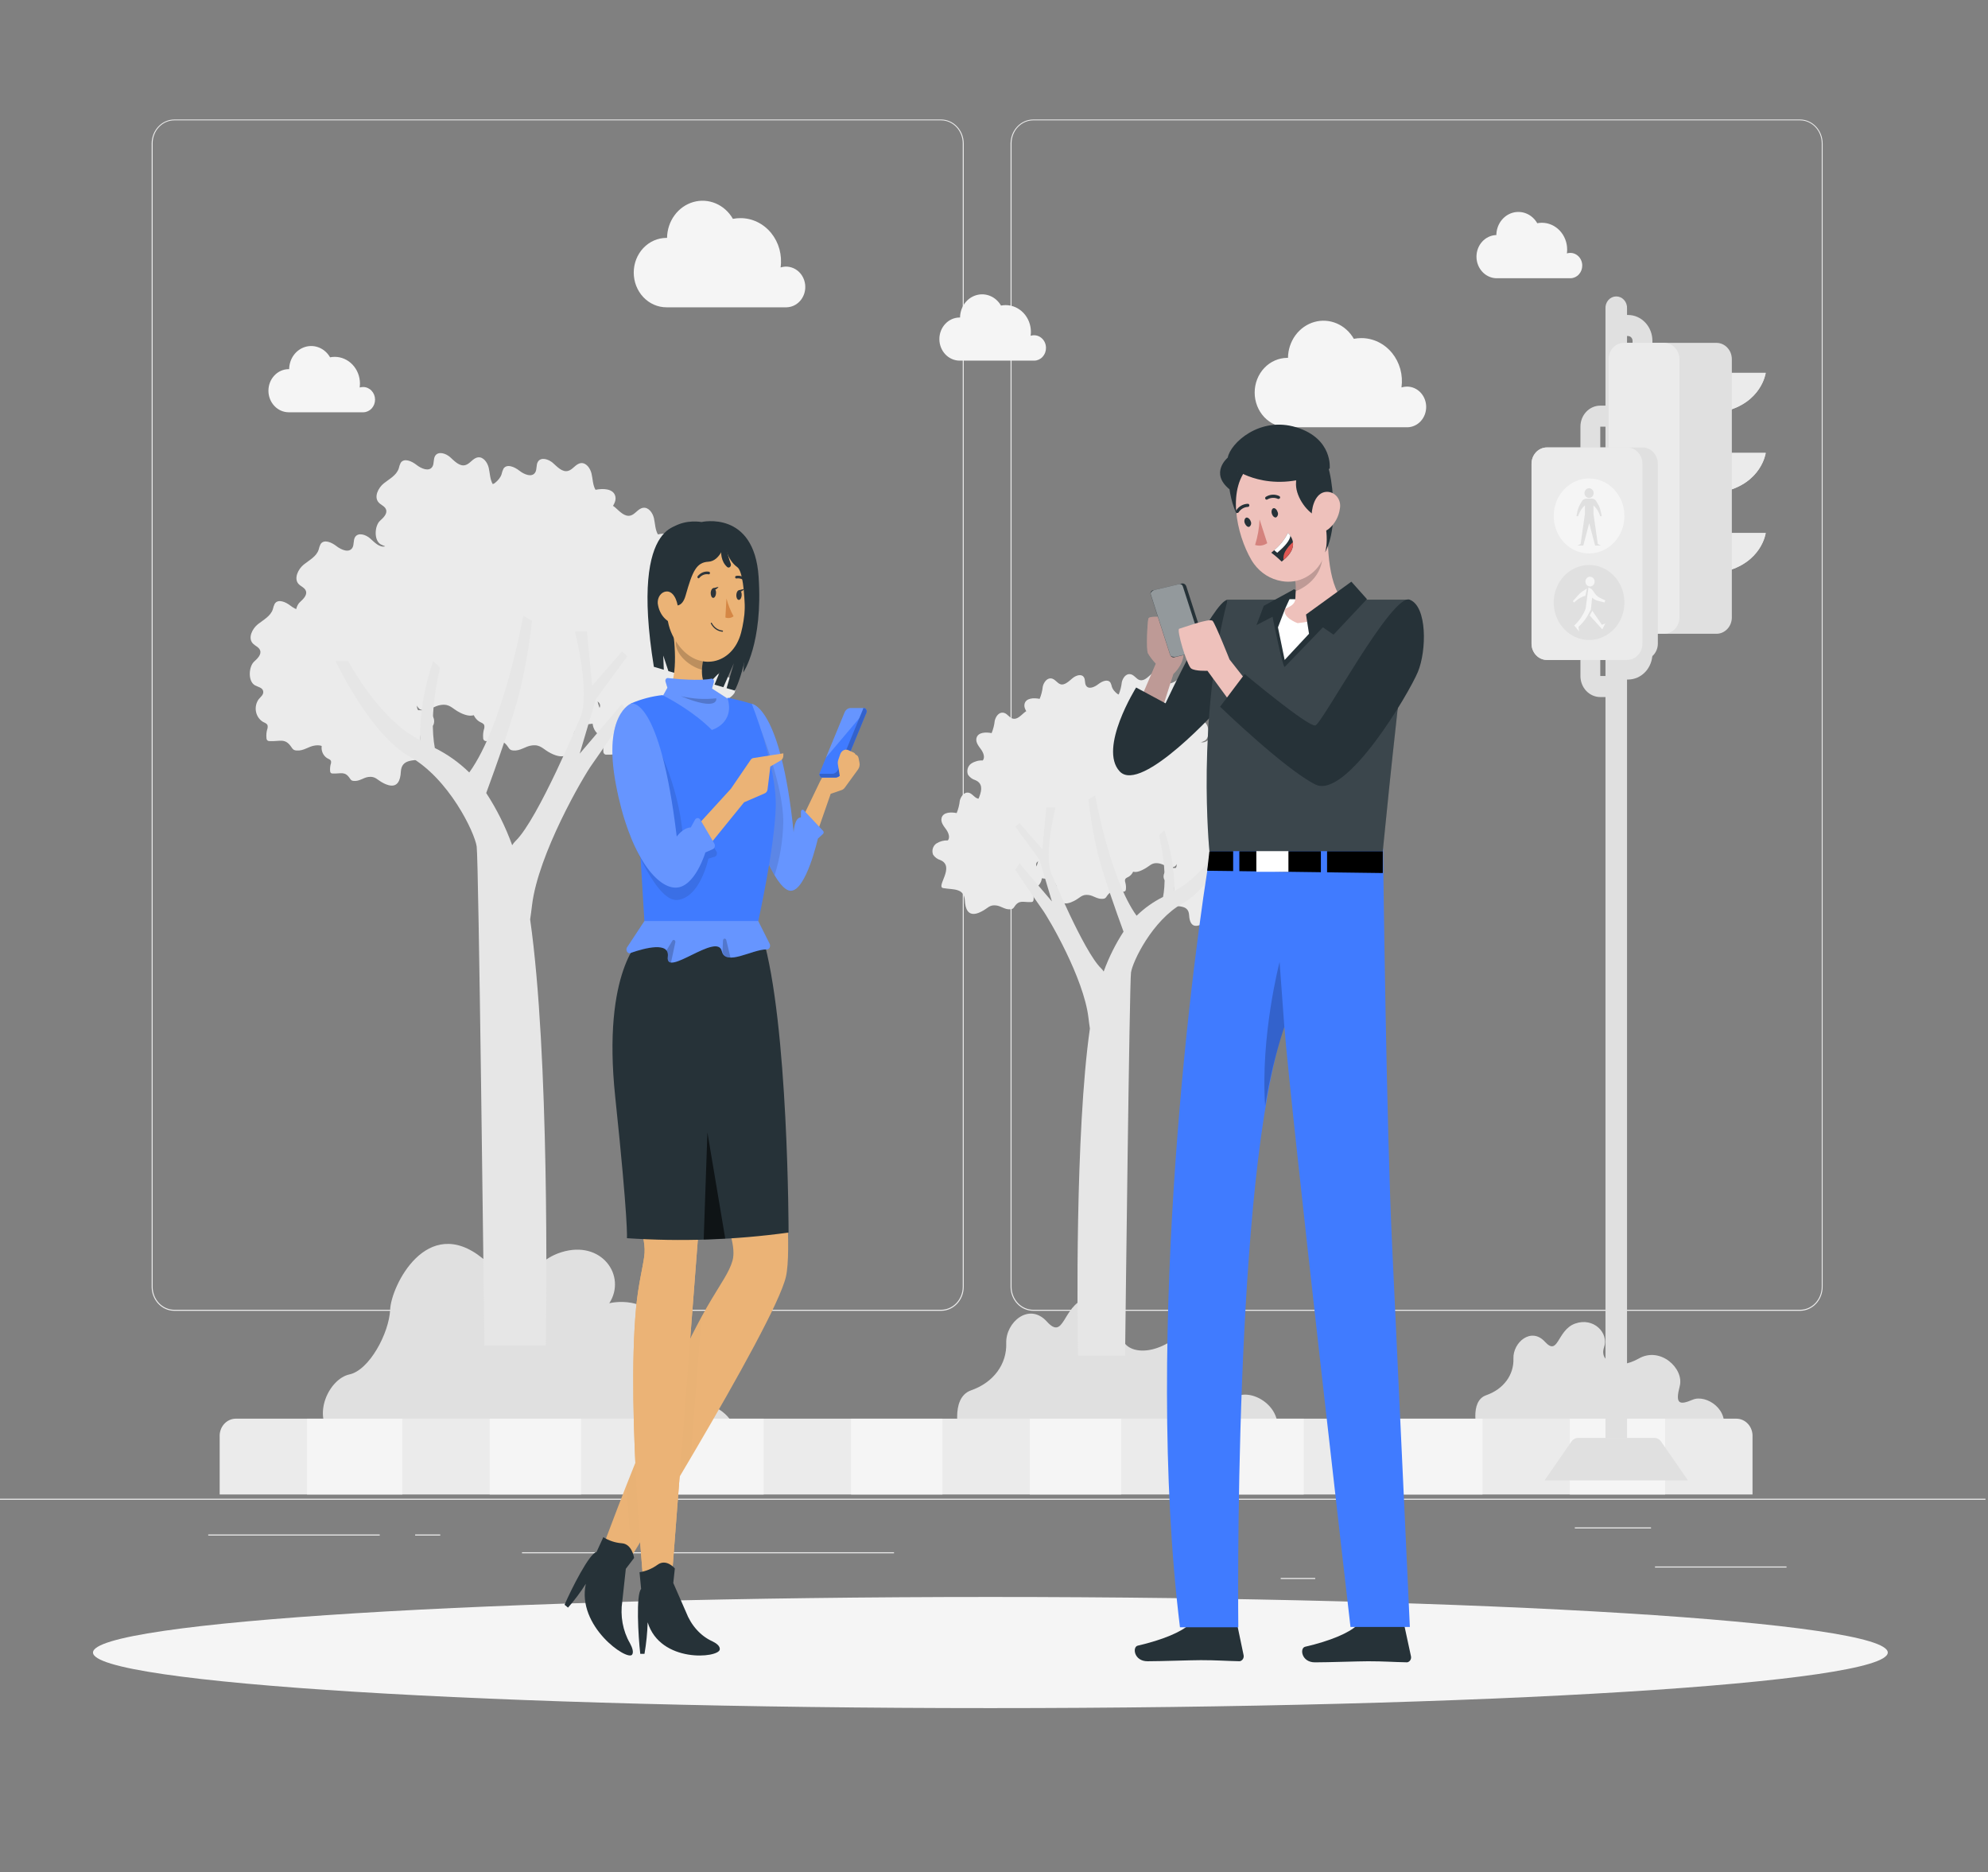 <svg width="206" height="194" viewBox="0 0 206 194" fill="none" xmlns="http://www.w3.org/2000/svg">
<rect x="0" y="0" width="206" height="194" fill="#808080" stroke="none"/>
<g clip-path="url(#clip0)">
<path d="M205.738 155.291H-0.009V155.4H205.738V155.291Z" fill="#EBEBEB"/>
<path d="M185.122 162.314H171.493V162.423H185.122V162.314Z" fill="#EBEBEB"/>
<path d="M136.286 163.501H132.71V163.61H136.286V163.501Z" fill="#EBEBEB"/>
<path d="M171.082 158.263H163.186V158.372H171.082V158.263Z" fill="#EBEBEB"/>
<path d="M39.35 158.997H21.578V159.106H39.35V158.997Z" fill="#EBEBEB"/>
<path d="M45.621 158.997H43.017V159.106H45.621V158.997Z" fill="#EBEBEB"/>
<path d="M92.639 160.838H54.091V160.947H92.639V160.838Z" fill="#EBEBEB"/>
<path d="M97.516 135.823H18.06C17.438 135.822 16.841 135.559 16.402 135.092C15.962 134.624 15.715 133.991 15.715 133.331V14.854C15.72 14.197 15.97 13.57 16.409 13.107C16.848 12.645 17.442 12.384 18.06 12.383H97.516C98.139 12.383 98.736 12.646 99.177 13.113C99.618 13.581 99.865 14.215 99.865 14.876V133.331C99.865 133.992 99.618 134.626 99.177 135.093C98.736 135.561 98.139 135.823 97.516 135.823ZM18.06 12.471C17.465 12.472 16.895 12.723 16.474 13.17C16.054 13.617 15.818 14.223 15.818 14.854V133.331C15.818 133.962 16.054 134.568 16.474 135.015C16.895 135.461 17.465 135.713 18.06 135.714H97.516C98.111 135.713 98.682 135.462 99.103 135.015C99.524 134.568 99.761 133.963 99.762 133.331V14.854C99.761 14.222 99.524 13.617 99.103 13.17C98.682 12.723 98.111 12.472 97.516 12.471H18.06Z" fill="#EBEBEB"/>
<path d="M186.525 135.823H107.065C106.443 135.822 105.846 135.559 105.405 135.092C104.965 134.625 104.717 133.992 104.716 133.331V14.854C104.722 14.197 104.973 13.569 105.412 13.107C105.852 12.644 106.446 12.384 107.065 12.383H186.525C187.143 12.386 187.735 12.646 188.174 13.109C188.612 13.571 188.861 14.198 188.866 14.854V133.331C188.866 133.99 188.62 134.623 188.181 135.09C187.742 135.557 187.146 135.821 186.525 135.823ZM107.065 12.471C106.47 12.472 105.899 12.723 105.478 13.17C105.057 13.617 104.82 14.222 104.819 14.854V133.331C104.82 133.963 105.057 134.568 105.478 135.015C105.899 135.462 106.47 135.713 107.065 135.714H186.525C187.12 135.713 187.691 135.462 188.112 135.015C188.533 134.568 188.77 133.963 188.771 133.331V14.854C188.77 14.222 188.533 13.617 188.112 13.17C187.691 12.723 187.12 12.472 186.525 12.471H107.065Z" fill="#EBEBEB"/>
<path d="M99.466 148.953C99.466 148.953 98.314 144.867 100.639 144.055C102.964 143.244 104.342 141.332 104.268 139.171C104.194 137.01 106.638 134.907 108.474 136.932C110.309 138.957 110.066 135.374 112.515 134.505C114.963 133.636 117.041 135.745 116.366 137.674C115.691 139.603 118.111 140.812 121.004 139.171C123.896 137.53 127.081 140.515 126.468 142.851C125.855 145.186 126.357 145.47 128.188 144.671C130.019 143.872 133.291 146.098 132.147 148.953C131.003 151.807 99.466 148.953 99.466 148.953Z" fill="#E0E0E0"/>
<path d="M153.096 148.368C153.096 148.368 152.203 145.195 154.006 144.566C155.808 143.938 156.886 142.449 156.824 140.773C156.763 139.097 158.664 137.465 160.087 139.027C161.511 140.59 161.322 137.818 163.223 137.142C165.124 136.465 166.737 138.106 166.215 139.604C165.692 141.101 167.573 142.039 169.815 140.765C172.058 139.49 174.531 141.808 174.058 143.624C173.584 145.439 173.971 145.64 175.391 145.034C176.811 144.427 179.354 146.142 178.465 148.36C177.576 150.577 153.096 148.368 153.096 148.368Z" fill="#E0E0E0"/>
<path d="M34.355 148.743C32.297 146.561 34.149 142.851 36.206 142.414C38.264 141.978 40.321 138.137 40.428 135.692C40.535 133.248 44.231 125.727 49.992 130.372C55.752 135.016 54.004 131.057 58.168 129.752C62.332 128.447 64.966 132.2 63.135 135.038C63.135 135.038 67.324 133.925 69.048 138.071C70.772 142.218 69.048 144.793 69.048 144.793C69.048 144.793 76.92 144.549 76.212 149.713C75.504 154.876 34.355 148.743 34.355 148.743Z" fill="#E0E0E0"/>
<path d="M181.599 148.874V154.854H22.763V148.874C22.751 148.636 22.784 148.397 22.861 148.172C22.938 147.947 23.057 147.74 23.21 147.565C23.364 147.39 23.549 147.249 23.755 147.152C23.961 147.054 24.184 147.002 24.409 146.998H179.937C180.164 147 180.388 147.05 180.596 147.147C180.804 147.243 180.991 147.384 181.147 147.559C181.302 147.734 181.422 147.941 181.5 148.168C181.578 148.394 181.612 148.634 181.599 148.874Z" fill="#EBEBEB"/>
<path d="M41.691 146.998H31.815V154.854H41.691V146.998Z" fill="#F5F5F5"/>
<path d="M60.209 146.998H50.744V154.854H60.209V146.998Z" fill="#F5F5F5"/>
<path d="M79.138 146.998H69.262V154.854H79.138V146.998Z" fill="#F5F5F5"/>
<path d="M97.655 146.998H88.19V154.854H97.655V146.998Z" fill="#F5F5F5"/>
<path d="M116.171 146.998H106.707V154.854H116.171V146.998Z" fill="#F5F5F5"/>
<path d="M135.1 146.998H125.225V154.854H135.1V146.998Z" fill="#F5F5F5"/>
<path d="M153.618 146.998H144.153V154.854H153.618V146.998Z" fill="#F5F5F5"/>
<path d="M172.547 146.998H162.671V154.854H172.547V146.998Z" fill="#F5F5F5"/>
<path d="M83.445 29.734C83.445 29.405 83.372 29.081 83.233 28.788C83.093 28.494 82.891 28.239 82.643 28.043C82.394 27.847 82.106 27.715 81.801 27.657C81.496 27.6 81.183 27.619 80.886 27.713C80.975 27.078 80.933 26.431 80.765 25.815C80.596 25.199 80.304 24.629 79.909 24.144C79.514 23.659 79.024 23.27 78.474 23.003C77.924 22.737 77.326 22.6 76.722 22.602C76.461 22.602 76.201 22.627 75.944 22.676C75.529 21.952 74.904 21.39 74.162 21.077C73.421 20.763 72.603 20.714 71.832 20.937C71.062 21.16 70.381 21.642 69.892 22.312C69.403 22.981 69.132 23.802 69.121 24.649H69.06C68.16 24.649 67.298 25.028 66.662 25.702C66.026 26.377 65.669 27.291 65.669 28.245C65.669 29.199 66.026 30.114 66.662 30.789C67.298 31.463 68.16 31.842 69.06 31.842H81.507C82.026 31.829 82.52 31.602 82.882 31.207C83.244 30.813 83.447 30.284 83.445 29.734Z" fill="#F5F5F5"/>
<path d="M147.783 42.165C147.783 41.606 147.574 41.069 147.201 40.674C146.828 40.279 146.323 40.057 145.796 40.057C145.602 40.057 145.409 40.086 145.224 40.144C145.312 39.51 145.271 38.862 145.103 38.246C144.934 37.63 144.642 37.06 144.247 36.575C143.851 36.09 143.362 35.701 142.812 35.435C142.262 35.169 141.664 35.031 141.059 35.033C140.8 35.033 140.541 35.058 140.286 35.107C139.871 34.383 139.246 33.822 138.504 33.508C137.762 33.194 136.944 33.145 136.174 33.368C135.404 33.591 134.722 34.073 134.233 34.743C133.744 35.413 133.474 36.233 133.463 37.08H133.401C132.956 37.08 132.515 37.173 132.104 37.354C131.693 37.534 131.319 37.799 131.004 38.133C130.689 38.467 130.439 38.864 130.269 39.3C130.098 39.736 130.011 40.204 130.011 40.676C130.011 41.149 130.098 41.617 130.269 42.053C130.439 42.489 130.689 42.886 131.004 43.22C131.319 43.554 131.693 43.819 132.104 43.999C132.515 44.18 132.956 44.273 133.401 44.273H145.853C146.371 44.258 146.862 44.03 147.223 43.636C147.583 43.242 147.784 42.714 147.783 42.165Z" fill="#F5F5F5"/>
<path d="M108.387 36.05C108.388 35.845 108.343 35.643 108.257 35.46C108.171 35.277 108.045 35.118 107.89 34.996C107.735 34.873 107.555 34.791 107.365 34.756C107.175 34.721 106.98 34.733 106.795 34.793C106.813 34.66 106.823 34.526 106.824 34.391C106.824 33.655 106.548 32.949 106.057 32.428C105.566 31.908 104.901 31.615 104.207 31.615C104.045 31.616 103.884 31.632 103.725 31.663C103.467 31.213 103.077 30.864 102.615 30.669C102.153 30.474 101.644 30.445 101.165 30.584C100.686 30.724 100.262 31.025 99.959 31.443C99.655 31.86 99.488 32.371 99.483 32.899H99.446C98.887 32.899 98.351 33.134 97.956 33.553C97.561 33.972 97.339 34.541 97.339 35.133C97.339 35.726 97.561 36.295 97.956 36.714C98.351 37.133 98.887 37.368 99.446 37.368H107.186C107.509 37.359 107.816 37.216 108.04 36.969C108.265 36.723 108.39 36.393 108.387 36.05Z" fill="#F5F5F5"/>
<path d="M163.955 27.517C163.955 27.312 163.91 27.111 163.824 26.928C163.738 26.745 163.613 26.587 163.458 26.464C163.304 26.342 163.125 26.26 162.935 26.224C162.746 26.189 162.551 26.201 162.366 26.259C162.383 26.126 162.391 25.992 162.391 25.858C162.391 25.493 162.323 25.132 162.192 24.796C162.06 24.459 161.867 24.153 161.624 23.895C161.381 23.637 161.093 23.433 160.775 23.293C160.458 23.154 160.118 23.082 159.774 23.082C159.612 23.082 159.451 23.098 159.292 23.13C159.036 22.679 158.647 22.329 158.186 22.133C157.725 21.938 157.216 21.907 156.737 22.045C156.257 22.184 155.834 22.485 155.53 22.902C155.227 23.319 155.059 23.829 155.054 24.356H155.013C154.47 24.382 153.957 24.629 153.581 25.045C153.205 25.462 152.995 26.017 152.995 26.593C152.995 27.17 153.205 27.725 153.581 28.141C153.957 28.558 154.47 28.805 155.013 28.83H162.753C163.075 28.821 163.382 28.679 163.606 28.433C163.831 28.188 163.956 27.859 163.955 27.517Z" fill="#F5F5F5"/>
<path d="M38.864 41.41C38.864 41.063 38.734 40.73 38.502 40.484C38.271 40.239 37.957 40.101 37.63 40.101C37.51 40.1 37.391 40.117 37.276 40.153C37.292 40.02 37.3 39.886 37.3 39.751C37.3 39.015 37.025 38.309 36.534 37.788C36.043 37.268 35.377 36.975 34.683 36.975C34.522 36.976 34.361 36.992 34.202 37.023C33.945 36.572 33.556 36.222 33.095 36.027C32.634 35.831 32.125 35.8 31.646 35.939C31.167 36.078 30.743 36.378 30.44 36.795C30.136 37.212 29.969 37.723 29.963 38.25H29.922C29.363 38.25 28.828 38.485 28.433 38.904C28.037 39.324 27.815 39.892 27.815 40.485C27.815 41.077 28.037 41.646 28.433 42.065C28.828 42.484 29.363 42.719 29.922 42.719H37.663C37.984 42.71 38.29 42.568 38.514 42.324C38.739 42.079 38.864 41.751 38.864 41.41Z" fill="#F5F5F5"/>
<path d="M71.709 78.787C71.774 78.518 71.813 78.243 71.825 77.966C71.919 76.268 73.471 76.539 74.75 76.308C75.767 76.129 73.076 73.401 75.125 72.523C75.525 72.407 75.875 72.148 76.117 71.79C76.219 71.523 76.231 71.226 76.149 70.951C76.067 70.676 75.897 70.44 75.668 70.284C75.201 69.979 74.66 69.827 74.113 69.847C73.779 69.411 74.051 68.769 74.372 68.329C74.693 67.888 75.092 67.386 74.969 66.844C74.783 66.024 73.705 65.993 72.911 66.155C72.623 65.657 72.631 65.037 72.499 64.474C72.368 63.911 71.936 63.322 71.393 63.392C70.849 63.462 70.57 64.073 70.059 64.199C69.475 64.343 68.969 63.798 68.512 63.383C68.055 62.968 67.249 62.715 66.936 63.257C66.747 63.584 66.858 64.034 66.66 64.356C66.323 64.906 65.512 64.566 65.014 64.173C64.517 63.78 63.714 63.422 63.368 63.968C63.281 64.147 63.216 64.338 63.175 64.535C62.936 65.264 62.196 65.627 61.62 66.089C61.044 66.552 60.587 67.482 61.077 68.049C61.315 68.333 61.739 68.446 61.858 68.804C62.007 69.241 61.578 69.647 61.237 69.957C60.669 70.467 60.566 71.995 61.315 72.414C61.632 72.589 62.093 72.645 62.171 73.012C62.249 73.379 61.924 73.597 61.714 73.85C61.582 74.031 61.489 74.239 61.44 74.461C61.391 74.684 61.388 74.915 61.432 75.138C61.475 75.362 61.564 75.573 61.691 75.757C61.819 75.94 61.983 76.093 62.171 76.203C62.348 76.294 62.583 76.369 62.636 76.565C62.664 76.712 62.65 76.864 62.595 77.002C62.521 77.278 62.496 77.567 62.521 77.853C62.517 77.9 62.523 77.948 62.538 77.993C62.554 78.037 62.579 78.077 62.612 78.11C62.644 78.143 62.683 78.167 62.726 78.182C62.769 78.196 62.814 78.2 62.858 78.193C63.941 78.241 64.459 77.835 65.121 78.835C65.177 78.937 65.254 79.024 65.348 79.088C65.439 79.139 65.541 79.165 65.644 79.167C66.389 79.232 66.879 78.73 67.553 78.647C68.496 78.521 68.697 79.036 69.528 79.45C70.829 80.131 71.463 79.73 71.709 78.787Z" fill="#EBEBEB"/>
<path d="M59.246 77.359C59.315 77.091 59.355 76.816 59.365 76.539C59.46 74.841 60.991 75.112 62.291 74.88C63.308 74.697 60.616 71.973 62.666 71.096C63.065 70.978 63.415 70.719 63.657 70.362C63.76 70.096 63.772 69.799 63.69 69.524C63.608 69.249 63.438 69.013 63.209 68.857C62.741 68.557 62.199 68.413 61.653 68.442C61.32 68.005 61.592 67.364 61.913 66.923C62.234 66.482 62.633 65.98 62.509 65.439C62.324 64.618 61.246 64.566 60.452 64.745C60.164 64.252 60.168 63.632 60.04 63.069C59.913 62.506 59.481 61.916 58.933 61.986C58.386 62.056 58.11 62.667 57.604 62.794C57.02 62.938 56.514 62.388 56.057 61.977C55.6 61.567 54.794 61.31 54.481 61.851C54.292 62.178 54.403 62.628 54.205 62.947C53.868 63.501 53.057 63.16 52.559 62.768C52.062 62.375 51.259 62.017 50.913 62.562C50.824 62.741 50.758 62.932 50.716 63.13C50.481 63.859 49.741 64.221 49.165 64.684C48.589 65.146 48.132 66.076 48.617 66.644C48.86 66.927 49.284 67.041 49.403 67.394C49.551 67.831 49.123 68.241 48.782 68.551C48.214 69.062 48.111 70.59 48.86 71.008C49.177 71.183 49.638 71.24 49.712 71.606C49.786 71.973 49.469 72.191 49.259 72.445C49.127 72.625 49.032 72.833 48.983 73.056C48.934 73.278 48.931 73.509 48.974 73.733C49.018 73.957 49.107 74.168 49.235 74.352C49.363 74.535 49.527 74.688 49.716 74.797C49.893 74.889 50.127 74.963 50.181 75.16C50.209 75.306 50.194 75.458 50.14 75.596C50.066 75.873 50.041 76.161 50.066 76.447C50.062 76.495 50.068 76.542 50.083 76.587C50.099 76.631 50.124 76.672 50.157 76.704C50.189 76.737 50.228 76.762 50.271 76.776C50.313 76.79 50.359 76.794 50.403 76.788C51.485 76.836 52.004 76.43 52.666 77.429C52.722 77.532 52.799 77.618 52.893 77.683C52.984 77.733 53.086 77.76 53.189 77.761C53.934 77.826 54.423 77.325 55.098 77.242C56.041 77.115 56.242 77.63 57.069 78.045C58.374 78.704 59.008 78.294 59.246 77.359Z" fill="#EBEBEB"/>
<path d="M58.053 68.944C58.118 68.677 58.156 68.403 58.168 68.128C58.263 66.425 59.814 66.696 61.094 66.465C62.11 66.286 59.419 63.557 61.468 62.68C61.868 62.565 62.218 62.308 62.46 61.951C62.563 61.684 62.575 61.386 62.493 61.11C62.411 60.834 62.241 60.598 62.012 60.441C61.543 60.143 61.002 59.999 60.456 60.026C60.123 59.59 60.395 58.948 60.72 58.507C61.045 58.066 61.436 57.565 61.316 57.023C61.131 56.203 60.049 56.15 59.259 56.334C58.971 55.836 58.979 55.216 58.847 54.653C58.716 54.09 58.283 53.501 57.74 53.571C57.197 53.64 56.917 54.252 56.407 54.378C55.823 54.522 55.317 53.977 54.86 53.562C54.403 53.147 53.601 52.894 53.284 53.44C53.095 53.763 53.206 54.212 53.012 54.535C52.671 55.085 51.864 54.745 51.366 54.352C50.868 53.959 50.066 53.601 49.72 54.147C49.633 54.328 49.568 54.52 49.527 54.719C49.288 55.443 48.548 55.805 47.971 56.268C47.395 56.731 46.939 57.66 47.428 58.232C47.667 58.512 48.091 58.625 48.21 58.983C48.358 59.42 47.93 59.83 47.589 60.135C47.025 60.646 46.922 62.174 47.671 62.593C47.984 62.767 48.445 62.824 48.523 63.191C48.601 63.557 48.276 63.776 48.066 64.029C47.935 64.21 47.842 64.418 47.793 64.64C47.745 64.862 47.742 65.093 47.786 65.317C47.829 65.54 47.917 65.751 48.045 65.934C48.172 66.118 48.335 66.271 48.523 66.382C48.704 66.473 48.934 66.547 48.992 66.748C49.017 66.895 49.001 67.047 48.947 67.185C48.873 67.461 48.849 67.75 48.877 68.036C48.875 68.136 48.909 68.232 48.971 68.307C49.042 68.355 49.126 68.38 49.21 68.376C50.292 68.429 50.815 68.019 51.473 69.018C51.531 69.118 51.608 69.205 51.7 69.271C51.791 69.321 51.893 69.348 51.996 69.35C52.741 69.415 53.23 68.913 53.905 68.83C54.848 68.704 55.049 69.219 55.88 69.633C57.189 70.293 57.806 69.891 58.053 68.944Z" fill="#EBEBEB"/>
<path d="M49.848 73.139C49.913 72.87 49.951 72.595 49.963 72.318C50.058 70.616 51.609 70.886 52.889 70.655C53.906 70.476 51.214 67.752 53.264 66.871C53.663 66.756 54.014 66.499 54.255 66.142C54.358 65.874 54.37 65.577 54.288 65.301C54.206 65.025 54.036 64.788 53.807 64.632C53.338 64.334 52.797 64.19 52.251 64.217C51.918 63.78 52.19 63.139 52.511 62.698C52.831 62.257 53.231 61.755 53.111 61.214C52.926 60.393 51.844 60.341 51.054 60.524C50.766 60.027 50.774 59.407 50.642 58.844C50.511 58.281 50.079 57.691 49.535 57.761C48.992 57.831 48.712 58.442 48.202 58.569C47.618 58.717 47.112 58.167 46.655 57.757C46.198 57.346 45.396 57.089 45.079 57.63C44.89 57.953 45.001 58.407 44.807 58.726C44.466 59.28 43.659 58.935 43.161 58.542C42.663 58.15 41.861 57.796 41.515 58.337C41.428 58.518 41.363 58.711 41.322 58.909C41.083 59.634 40.343 59.996 39.767 60.463C39.191 60.93 38.734 61.855 39.223 62.423C39.462 62.702 39.886 62.816 40.005 63.174C40.153 63.61 39.725 64.02 39.384 64.326C38.816 64.837 38.713 66.369 39.466 66.784C39.779 66.962 40.24 67.015 40.318 67.382C40.396 67.748 40.071 67.966 39.861 68.219C39.73 68.4 39.637 68.609 39.589 68.831C39.54 69.053 39.538 69.284 39.581 69.507C39.624 69.73 39.712 69.941 39.84 70.125C39.967 70.309 40.13 70.461 40.318 70.572C40.499 70.664 40.73 70.738 40.783 70.939C40.81 71.085 40.796 71.237 40.742 71.375C40.664 71.659 40.641 71.955 40.672 72.248C40.67 72.347 40.704 72.442 40.767 72.515C40.837 72.563 40.921 72.588 41.005 72.585C42.087 72.637 42.61 72.231 43.268 73.226C43.326 73.328 43.403 73.416 43.495 73.484C43.587 73.532 43.688 73.559 43.791 73.562C44.536 73.628 45.026 73.126 45.7 73.043C46.643 72.916 46.844 73.431 47.675 73.846C48.959 74.483 49.601 74.082 49.848 73.139Z" fill="#EBEBEB"/>
<path d="M41.551 71.201C41.62 70.933 41.66 70.657 41.671 70.38C41.765 68.682 43.296 68.953 44.596 68.721C45.613 68.538 42.922 65.814 44.971 64.937C45.37 64.82 45.718 64.561 45.958 64.204C46.063 63.937 46.076 63.64 45.995 63.365C45.913 63.089 45.743 62.853 45.514 62.698C45.048 62.391 44.506 62.239 43.959 62.261C43.621 61.825 43.893 61.179 44.218 60.742C44.543 60.306 44.938 59.8 44.814 59.254C44.629 58.438 43.551 58.407 42.757 58.564C42.469 58.071 42.473 57.451 42.345 56.888C42.218 56.325 41.786 55.736 41.239 55.806C40.691 55.875 40.416 56.486 39.909 56.613C39.325 56.757 38.819 56.207 38.362 55.797C37.905 55.386 37.099 55.129 36.782 55.67C36.593 55.998 36.708 56.447 36.511 56.766C36.169 57.32 35.362 56.975 34.864 56.587C34.367 56.198 33.564 55.836 33.218 56.382C33.129 56.561 33.063 56.752 33.021 56.949C32.786 57.678 32.046 58.036 31.47 58.503C30.894 58.97 30.441 59.917 30.914 60.485C31.157 60.764 31.581 60.882 31.7 61.236C31.848 61.672 31.416 62.082 31.079 62.392C30.511 62.903 30.408 64.431 31.157 64.85C31.474 65.024 31.935 65.081 32.009 65.448C32.083 65.814 31.766 66.033 31.556 66.286C31.423 66.466 31.329 66.674 31.28 66.897C31.231 67.119 31.228 67.35 31.271 67.574C31.315 67.798 31.404 68.009 31.532 68.193C31.66 68.377 31.824 68.529 32.013 68.638C32.19 68.726 32.424 68.804 32.478 69.001C32.506 69.147 32.491 69.299 32.437 69.437C32.36 69.721 32.335 70.017 32.363 70.31C32.358 70.358 32.364 70.405 32.38 70.45C32.396 70.494 32.421 70.535 32.453 70.567C32.486 70.6 32.525 70.625 32.568 70.639C32.61 70.653 32.656 70.657 32.7 70.651C33.778 70.699 34.301 70.293 34.963 71.292C35.018 71.393 35.094 71.48 35.185 71.546C35.279 71.596 35.381 71.622 35.486 71.624C36.231 71.689 36.72 71.188 37.395 71.105C38.337 70.978 38.539 71.493 39.366 71.908C40.675 72.545 41.309 72.144 41.551 71.201Z" fill="#EBEBEB"/>
<path d="M41.445 80.611C41.497 80.4 41.527 80.183 41.536 79.965C41.614 78.625 42.816 78.839 43.84 78.656C44.663 78.516 42.523 76.369 44.136 75.679C44.45 75.587 44.724 75.383 44.914 75.103C44.997 74.893 45.008 74.659 44.944 74.441C44.88 74.224 44.745 74.038 44.565 73.915C44.193 73.678 43.763 73.564 43.33 73.588C43.067 73.248 43.281 72.737 43.536 72.392C43.791 72.047 44.104 71.65 44.005 71.222C43.861 70.576 43.009 70.555 42.396 70.677C42.226 70.26 42.114 69.819 42.063 69.367C41.952 68.931 41.618 68.459 41.19 68.494C40.762 68.529 40.548 69.04 40.153 69.127C39.692 69.241 39.293 68.809 38.919 68.486C38.544 68.162 37.927 67.962 37.684 68.385C37.532 68.643 37.623 68.996 37.466 69.258C37.199 69.695 36.565 69.424 36.17 69.114C35.775 68.804 35.145 68.525 34.866 68.953C34.799 69.091 34.748 69.238 34.713 69.389C34.528 69.961 33.944 70.262 33.479 70.611C33.014 70.96 32.656 71.707 33.067 72.156C33.257 72.375 33.59 72.466 33.685 72.746C33.8 73.099 33.462 73.414 33.195 73.658C32.746 74.06 32.668 75.264 33.257 75.592C33.504 75.731 33.866 75.771 33.927 76.063C33.989 76.356 33.734 76.5 33.569 76.722C33.466 76.864 33.392 77.028 33.354 77.203C33.315 77.377 33.313 77.559 33.347 77.735C33.381 77.911 33.451 78.077 33.551 78.221C33.651 78.366 33.779 78.486 33.927 78.573C34.071 78.647 34.244 78.704 34.298 78.861C34.32 78.979 34.307 79.101 34.261 79.21C34.206 79.429 34.188 79.657 34.207 79.882C34.205 79.96 34.232 80.035 34.281 80.092C34.338 80.13 34.404 80.15 34.471 80.149C35.322 80.188 35.734 79.869 36.252 80.655C36.298 80.734 36.358 80.802 36.429 80.856C36.502 80.894 36.582 80.915 36.664 80.917C37.248 80.969 37.631 80.581 38.166 80.507C38.911 80.406 39.067 80.812 39.721 81.139C40.754 81.672 41.252 81.349 41.445 80.611Z" fill="#EBEBEB"/>
<path d="M36.799 77.359C36.864 77.091 36.903 76.816 36.914 76.539C37.009 74.841 38.56 75.112 39.84 74.88C40.861 74.697 38.165 71.973 40.215 71.096C40.615 70.979 40.965 70.72 41.206 70.362C41.309 70.096 41.32 69.799 41.239 69.524C41.157 69.249 40.986 69.013 40.758 68.857C40.29 68.557 39.748 68.412 39.202 68.442C38.869 68.005 39.141 67.364 39.466 66.923C39.791 66.482 40.186 65.98 40.062 65.439C39.877 64.618 38.795 64.566 38.005 64.745C37.713 64.252 37.721 63.632 37.593 63.069C37.466 62.506 37.03 61.916 36.486 61.986C35.943 62.056 35.663 62.667 35.157 62.794C34.569 62.938 34.063 62.388 33.606 61.977C33.149 61.567 32.347 61.31 32.03 61.851C31.841 62.178 31.952 62.628 31.758 62.947C31.417 63.501 30.61 63.16 30.112 62.768C29.614 62.375 28.812 62.017 28.466 62.562C28.378 62.742 28.313 62.932 28.273 63.13C28.034 63.859 27.294 64.221 26.718 64.684C26.142 65.146 25.685 66.076 26.174 66.644C26.413 66.927 26.837 67.041 26.956 67.394C27.104 67.831 26.677 68.241 26.335 68.551C25.771 69.062 25.668 70.59 26.417 71.008C26.73 71.183 27.191 71.24 27.269 71.606C27.347 71.973 27.022 72.191 26.812 72.445C26.68 72.624 26.585 72.832 26.536 73.055C26.486 73.277 26.482 73.507 26.524 73.731C26.566 73.955 26.654 74.167 26.78 74.351C26.907 74.536 27.069 74.69 27.257 74.802C27.438 74.893 27.668 74.968 27.726 75.164C27.752 75.311 27.736 75.463 27.68 75.6C27.606 75.877 27.582 76.166 27.61 76.452C27.608 76.55 27.642 76.645 27.705 76.718C27.775 76.77 27.859 76.796 27.944 76.792C29.026 76.84 29.549 76.434 30.207 77.434C30.265 77.534 30.342 77.62 30.433 77.687C30.525 77.737 30.627 77.764 30.73 77.765C31.474 77.831 31.964 77.329 32.639 77.246C33.581 77.119 33.783 77.635 34.614 78.049C35.919 78.704 36.552 78.294 36.799 77.359Z" fill="#EBEBEB"/>
<path d="M49.848 62.785C49.913 62.516 49.952 62.241 49.963 61.964C50.058 60.266 51.609 60.537 52.889 60.306C53.906 60.127 51.214 57.399 53.264 56.521C53.664 56.405 54.014 56.146 54.255 55.788C54.358 55.521 54.369 55.224 54.288 54.949C54.206 54.674 54.035 54.438 53.807 54.282C53.34 53.977 52.799 53.825 52.251 53.846C51.918 53.409 52.19 52.767 52.511 52.327C52.831 51.886 53.231 51.384 53.111 50.843C52.926 50.022 51.844 49.991 51.054 50.153C50.766 49.655 50.774 49.035 50.642 48.472C50.511 47.909 50.079 47.32 49.535 47.39C48.992 47.46 48.712 48.071 48.202 48.197C47.618 48.341 47.112 47.796 46.655 47.381C46.198 46.967 45.396 46.713 45.079 47.255C44.89 47.582 45.001 48.032 44.807 48.355C44.466 48.904 43.659 48.564 43.161 48.171C42.663 47.778 41.861 47.42 41.515 47.966C41.428 48.145 41.363 48.336 41.322 48.533C41.083 49.262 40.343 49.625 39.767 50.087C39.191 50.55 38.734 51.48 39.223 52.047C39.462 52.331 39.886 52.444 40.005 52.802C40.153 53.239 39.725 53.649 39.384 53.955C38.816 54.465 38.713 55.993 39.466 56.412C39.779 56.587 40.24 56.644 40.318 57.01C40.396 57.377 40.071 57.595 39.861 57.848C39.726 58.029 39.63 58.239 39.58 58.464C39.529 58.688 39.526 58.922 39.569 59.148C39.613 59.374 39.702 59.588 39.831 59.773C39.961 59.959 40.127 60.112 40.318 60.223C40.499 60.314 40.73 60.389 40.783 60.589C40.811 60.736 40.797 60.888 40.742 61.026C40.665 61.309 40.641 61.606 40.672 61.899C40.67 61.948 40.678 61.996 40.694 62.042C40.71 62.088 40.735 62.13 40.767 62.165C40.836 62.218 40.92 62.244 41.005 62.239C42.087 62.287 42.61 61.881 43.268 62.881C43.325 62.982 43.402 63.069 43.495 63.134C43.586 63.185 43.688 63.212 43.791 63.213C44.536 63.278 45.026 62.776 45.7 62.693C46.643 62.567 46.844 63.082 47.675 63.496C48.959 64.134 49.601 63.732 49.848 62.785Z" fill="#EBEBEB"/>
<path d="M60.502 63.365C60.566 63.097 60.605 62.822 60.617 62.545C60.712 60.842 62.242 61.113 63.543 60.882C64.559 60.703 61.868 57.979 63.917 57.097C64.317 56.983 64.667 56.725 64.909 56.368C65.011 56.101 65.022 55.803 64.94 55.528C64.858 55.252 64.689 55.015 64.46 54.858C63.992 54.56 63.45 54.417 62.905 54.448C62.572 54.011 62.843 53.365 63.164 52.925C63.485 52.484 63.884 51.982 63.765 51.44C63.58 50.62 62.497 50.589 61.707 50.751C61.419 50.253 61.428 49.638 61.296 49.075C61.164 48.511 60.732 47.918 60.189 47.988C59.646 48.058 59.366 48.669 58.856 48.795C58.271 48.944 57.765 48.394 57.309 47.983C56.852 47.573 56.049 47.316 55.733 47.857C55.543 48.18 55.654 48.634 55.461 48.952C55.119 49.507 54.313 49.162 53.815 48.769C53.317 48.376 52.515 48.023 52.169 48.568C52.081 48.747 52.016 48.938 51.975 49.136C51.737 49.86 50.996 50.223 50.42 50.69C49.844 51.157 49.371 52.104 49.865 52.65C50.103 52.929 50.527 53.042 50.646 53.4C50.794 53.837 50.367 54.247 50.025 54.553C49.457 55.063 49.354 56.595 50.103 57.014C50.42 57.189 50.881 57.241 50.959 57.608C51.037 57.975 50.712 58.193 50.502 58.45C50.371 58.631 50.278 58.839 50.23 59.061C50.181 59.282 50.179 59.513 50.222 59.736C50.266 59.959 50.354 60.169 50.481 60.353C50.608 60.536 50.771 60.688 50.959 60.799C51.14 60.89 51.371 60.965 51.424 61.165C51.452 61.312 51.437 61.464 51.383 61.602C51.308 61.878 51.285 62.167 51.313 62.453C51.312 62.551 51.346 62.647 51.408 62.719C51.479 62.768 51.562 62.792 51.646 62.789C52.729 62.842 53.251 62.436 53.91 63.435C53.968 63.535 54.045 63.621 54.136 63.688C54.228 63.737 54.329 63.764 54.432 63.767C55.177 63.832 55.667 63.33 56.342 63.248C57.284 63.121 57.485 63.636 58.317 64.051C59.621 64.71 60.255 64.326 60.502 63.365Z" fill="#EBEBEB"/>
<path d="M66.969 67.988C67.035 67.72 67.075 67.445 67.088 67.168C67.183 65.47 68.713 65.74 70.014 65.509C71.03 65.33 68.339 62.602 70.388 61.725C70.787 61.608 71.136 61.349 71.376 60.991C71.481 60.725 71.493 60.428 71.412 60.152C71.331 59.877 71.161 59.641 70.931 59.485C70.463 59.188 69.921 59.044 69.376 59.071C69.038 58.634 69.31 57.992 69.635 57.552C69.96 57.111 70.355 56.609 70.232 56.068C70.047 55.247 68.969 55.195 68.174 55.374C67.886 54.88 67.89 54.261 67.763 53.697C67.635 53.134 67.203 52.545 66.656 52.615C66.109 52.685 65.833 53.296 65.327 53.422C64.742 53.566 64.236 53.021 63.775 52.606C63.315 52.192 62.516 51.938 62.199 52.48C62.01 52.807 62.125 53.257 61.928 53.575C61.586 54.13 60.78 53.789 60.282 53.396C59.784 53.003 58.981 52.645 58.636 53.191C58.548 53.37 58.483 53.561 58.443 53.759C58.208 54.487 57.467 54.85 56.891 55.312C56.315 55.775 55.858 56.705 56.344 57.272C56.587 57.556 57.011 57.669 57.13 58.023C57.278 58.46 56.846 58.87 56.508 59.18C55.941 59.691 55.838 61.218 56.587 61.637C56.899 61.812 57.364 61.869 57.438 62.235C57.513 62.602 57.196 62.82 56.986 63.073C56.854 63.253 56.76 63.462 56.711 63.684C56.662 63.906 56.658 64.137 56.702 64.36C56.745 64.584 56.833 64.795 56.96 64.979C57.087 65.163 57.25 65.315 57.438 65.426C57.62 65.518 57.85 65.592 57.907 65.788C57.935 65.935 57.921 66.087 57.866 66.225C57.792 66.501 57.767 66.79 57.792 67.076C57.791 67.175 57.826 67.271 57.891 67.342C57.96 67.396 58.044 67.422 58.13 67.416C59.208 67.464 59.73 67.058 60.393 68.058C60.448 68.159 60.524 68.246 60.615 68.311C60.708 68.361 60.811 68.388 60.916 68.39C61.66 68.455 62.15 67.953 62.825 67.87C63.767 67.744 63.965 68.259 64.796 68.674C66.092 69.333 66.726 68.931 66.969 67.988Z" fill="#EBEBEB"/>
<path d="M65.007 73.833C65.007 73.833 62.3 77.892 61.365 79.18C60.431 80.468 55.769 88.486 55.131 93.789C55.066 94.352 54.996 94.841 54.934 95.265C56.938 109.32 56.625 135.029 56.555 139.429H50.194C50.136 134.466 49.597 89.097 49.395 87.713C49.185 86.247 46.515 80.664 42.42 78.372C38.326 76.081 34.767 68.49 34.767 68.49H36.079C36.079 68.49 38.507 73.143 41.964 75.714C42.46 76.078 42.98 76.405 43.519 76.692C43.507 73.893 43.972 71.115 44.889 68.49L45.597 69.18C44.642 73.326 44.774 75.98 45.058 77.504C46.362 78.151 47.566 79.006 48.626 80.04C52.21 75.099 54.222 63.798 54.222 63.798L55.131 64.326C54.871 66.66 54.475 68.975 53.946 71.257C53.276 74.182 51.3 79.686 50.383 82.17C51.479 83.853 52.383 85.668 53.074 87.578C53.171 87.418 53.288 87.271 53.42 87.141C55.753 84.907 60.139 74.335 60.139 74.335C61.201 71.877 59.58 65.426 59.58 65.426H60.814L61.361 71.065L64.439 67.504L65.007 67.993L61.74 72.449L60.069 78.093L64.452 72.942L65.007 73.833Z" fill="#E6E6E6"/>
<path d="M100.066 93.924C100.018 93.719 99.989 93.508 99.979 93.296C99.905 91.987 98.745 92.2 97.733 92.021C96.951 91.882 99.016 89.791 97.445 89.119C97.138 89.03 96.871 88.831 96.687 88.556C96.608 88.351 96.599 88.123 96.661 87.912C96.723 87.7 96.854 87.519 97.029 87.399C97.389 87.171 97.804 87.06 98.222 87.08C98.477 86.753 98.272 86.255 98.021 85.915C97.77 85.574 97.469 85.195 97.564 84.776C97.704 84.147 98.535 84.125 99.132 84.248C99.299 83.838 99.409 83.404 99.457 82.96C99.564 82.523 99.889 82.087 100.309 82.126C100.728 82.165 100.942 82.65 101.329 82.746C101.778 82.859 102.152 82.44 102.518 82.122C102.885 81.803 103.485 81.611 103.728 82.026C103.872 82.275 103.786 82.624 103.934 82.868C104.197 83.305 104.814 83.03 105.201 82.728C105.588 82.427 106.197 82.152 106.469 82.571C106.537 82.709 106.587 82.856 106.617 83.008C106.802 83.567 107.37 83.841 107.81 84.2C108.25 84.557 108.625 85.278 108.213 85.714C108.028 85.928 107.703 86.015 107.613 86.29C107.522 86.565 107.827 86.936 108.086 87.163C108.522 87.556 108.6 88.73 108.028 89.053C107.785 89.184 107.432 89.228 107.374 89.49C107.316 89.752 107.559 89.926 107.72 90.131C107.822 90.269 107.894 90.429 107.932 90.599C107.97 90.77 107.972 90.947 107.939 91.119C107.906 91.29 107.838 91.452 107.739 91.593C107.641 91.734 107.515 91.85 107.37 91.934C107.234 92.004 107.065 92.065 107.012 92.218C106.99 92.332 107.001 92.451 107.045 92.558C107.103 92.769 107.122 92.99 107.102 93.209C107.102 93.284 107.076 93.358 107.028 93.414C106.974 93.453 106.909 93.472 106.843 93.471C106.02 93.51 105.609 93.195 105.107 93.964C105.063 94.041 105.004 94.106 104.934 94.156C104.864 94.196 104.786 94.217 104.707 94.217C104.135 94.269 103.761 93.89 103.243 93.82C102.518 93.724 102.366 94.117 101.728 94.435C100.741 94.959 100.255 94.649 100.066 93.924Z" fill="#EBEBEB"/>
<path d="M109.625 92.829C109.573 92.623 109.543 92.413 109.534 92.2C109.46 90.891 108.3 91.105 107.287 90.926C106.51 90.786 108.575 88.695 107.003 88.023C106.696 87.934 106.427 87.735 106.242 87.46C106.163 87.255 106.154 87.028 106.217 86.817C106.279 86.605 106.409 86.424 106.584 86.303C106.945 86.075 107.361 85.964 107.781 85.985C108.036 85.657 107.826 85.16 107.579 84.819C107.333 84.479 107.028 84.099 107.123 83.68C107.263 83.051 108.094 83.03 108.69 83.152C108.858 82.742 108.968 82.308 109.016 81.864C109.123 81.428 109.448 80.991 109.863 81.035C110.279 81.079 110.497 81.554 110.884 81.65C111.271 81.746 111.707 81.345 112.073 81.026C112.439 80.707 113.04 80.515 113.283 80.93C113.427 81.179 113.34 81.528 113.493 81.772C113.752 82.209 114.373 81.934 114.76 81.633C115.147 81.332 115.756 81.057 116.027 81.476C116.094 81.614 116.144 81.76 116.176 81.912C116.357 82.471 116.924 82.746 117.369 83.104C117.813 83.462 118.159 84.173 117.78 84.61C117.595 84.824 117.274 84.911 117.18 85.186C117.064 85.526 117.398 85.832 117.657 86.059C118.093 86.452 118.171 87.626 117.595 87.949C117.357 88.084 117.003 88.123 116.941 88.407C116.879 88.691 117.13 88.844 117.291 89.049C117.392 89.187 117.464 89.347 117.502 89.517C117.539 89.687 117.541 89.864 117.508 90.036C117.475 90.207 117.407 90.369 117.309 90.51C117.211 90.651 117.085 90.767 116.941 90.852C116.805 90.921 116.632 90.983 116.583 91.135C116.561 91.25 116.573 91.368 116.616 91.476C116.673 91.687 116.691 91.908 116.669 92.126C116.671 92.202 116.645 92.276 116.595 92.331C116.542 92.37 116.479 92.39 116.414 92.388C115.591 92.427 115.18 92.113 114.678 92.881C114.635 92.958 114.575 93.024 114.505 93.073C114.434 93.113 114.355 93.134 114.274 93.134C113.707 93.187 113.332 92.807 112.81 92.737C112.085 92.641 111.933 93.034 111.295 93.353C110.299 93.863 109.814 93.571 109.625 92.829Z" fill="#EBEBEB"/>
<path d="M110.547 86.373C110.496 86.168 110.465 85.957 110.457 85.745C110.383 84.435 109.222 84.645 108.21 84.47C107.432 84.33 109.498 82.24 107.922 81.567C107.616 81.478 107.348 81.279 107.165 81.004C107.086 80.799 107.077 80.572 107.14 80.361C107.202 80.15 107.332 79.968 107.506 79.847C107.866 79.619 108.281 79.509 108.7 79.529C108.959 79.201 108.749 78.7 108.502 78.364C108.255 78.027 107.951 77.643 108.041 77.224C108.185 76.596 109.013 76.574 109.613 76.696C109.783 76.279 109.893 75.838 109.938 75.387C110.045 74.95 110.37 74.514 110.786 74.553C111.202 74.592 111.42 75.077 111.807 75.173C112.193 75.269 112.63 74.867 112.996 74.549C113.362 74.23 113.963 74.038 114.206 74.453C114.35 74.701 114.263 75.05 114.415 75.295C114.675 75.731 115.296 75.456 115.679 75.155C116.061 74.854 116.679 74.579 116.95 74.998C117.017 75.136 117.067 75.283 117.098 75.435C117.279 75.989 117.847 76.268 118.292 76.626C118.736 76.984 119.082 77.696 118.703 78.128C118.518 78.346 118.193 78.433 118.102 78.708C117.987 79.049 118.316 79.354 118.58 79.581C119.016 79.974 119.094 81.148 118.518 81.471C118.275 81.602 117.921 81.646 117.864 81.93C117.806 82.213 118.053 82.366 118.214 82.571C118.315 82.709 118.387 82.869 118.424 83.039C118.462 83.21 118.464 83.387 118.431 83.558C118.398 83.73 118.33 83.891 118.232 84.032C118.134 84.173 118.008 84.29 117.864 84.374C117.724 84.444 117.555 84.501 117.506 84.653C117.484 84.769 117.495 84.889 117.539 84.998C117.593 85.21 117.612 85.43 117.592 85.648C117.594 85.725 117.567 85.798 117.518 85.854C117.465 85.892 117.401 85.912 117.337 85.91C116.514 85.95 116.103 85.635 115.601 86.404C115.556 86.48 115.497 86.545 115.428 86.596C115.357 86.635 115.278 86.656 115.197 86.657C114.625 86.709 114.255 86.329 113.732 86.26C113.008 86.164 112.856 86.556 112.218 86.875C111.222 87.403 110.737 87.098 110.547 86.373Z" fill="#EBEBEB"/>
<path d="M116.855 89.59C116.804 89.385 116.773 89.174 116.765 88.962C116.69 87.652 115.53 87.862 114.518 87.687C113.74 87.547 115.806 85.457 114.23 84.78C113.924 84.692 113.656 84.495 113.473 84.221C113.394 84.016 113.385 83.789 113.447 83.578C113.51 83.367 113.639 83.185 113.814 83.064C114.173 82.835 114.589 82.724 115.007 82.746C115.267 82.414 115.057 81.917 114.81 81.581C114.563 81.244 114.254 80.856 114.349 80.441C114.493 79.813 115.32 79.791 115.921 79.913C116.09 79.496 116.2 79.055 116.246 78.604C116.353 78.167 116.658 77.731 117.094 77.77C117.53 77.809 117.727 78.294 118.114 78.39C118.563 78.503 118.937 78.08 119.303 77.766C119.67 77.451 120.27 77.255 120.513 77.669C120.657 77.918 120.571 78.263 120.723 78.507C120.982 78.944 121.604 78.669 121.986 78.368C122.369 78.067 122.986 77.796 123.258 78.215C123.325 78.353 123.375 78.5 123.406 78.652C123.587 79.206 124.155 79.485 124.595 79.843C125.036 80.201 125.389 80.908 125.007 81.345C124.822 81.563 124.496 81.646 124.406 81.921C124.291 82.266 124.62 82.571 124.883 82.794C125.319 83.187 125.398 84.361 124.822 84.68C124.579 84.815 124.225 84.859 124.167 85.116C124.11 85.374 124.357 85.552 124.517 85.762C124.618 85.9 124.69 86.06 124.728 86.23C124.766 86.401 124.768 86.578 124.734 86.749C124.701 86.921 124.633 87.082 124.535 87.223C124.437 87.364 124.312 87.481 124.167 87.565C124.027 87.635 123.859 87.691 123.809 87.844C123.787 87.959 123.799 88.077 123.842 88.185C123.897 88.398 123.915 88.62 123.896 88.839C123.898 88.915 123.871 88.989 123.822 89.044C123.769 89.084 123.705 89.102 123.641 89.097C122.818 89.136 122.406 88.826 121.904 89.59C121.86 89.668 121.801 89.734 121.731 89.787C121.659 89.824 121.581 89.845 121.501 89.848C120.929 89.896 120.558 89.52 120.036 89.45C119.312 89.35 119.159 89.747 118.522 90.066C117.518 90.62 117.028 90.315 116.855 89.59Z" fill="#EBEBEB"/>
<path d="M123.205 88.102C123.153 87.896 123.123 87.686 123.114 87.473C123.04 86.164 121.88 86.377 120.872 86.199C120.09 86.063 122.155 83.972 120.584 83.296C120.277 83.207 120.008 83.01 119.822 82.737C119.743 82.532 119.734 82.304 119.798 82.092C119.861 81.881 119.992 81.7 120.168 81.581C120.526 81.349 120.942 81.238 121.361 81.262C121.616 80.93 121.407 80.433 121.16 80.096C120.913 79.76 120.608 79.372 120.703 78.957C120.843 78.324 121.674 78.302 122.271 78.425C122.44 78.008 122.55 77.567 122.596 77.115C122.703 76.679 123.028 76.242 123.443 76.286C123.859 76.329 124.081 76.81 124.464 76.906C124.912 77.015 125.287 76.596 125.653 76.281C126.019 75.967 126.62 75.766 126.863 76.181C127.007 76.434 126.921 76.779 127.073 77.023C127.336 77.46 127.953 77.185 128.34 76.884C128.727 76.583 129.336 76.312 129.608 76.727C129.673 76.865 129.723 77.012 129.756 77.163C129.937 77.722 130.505 78.001 130.949 78.355C131.394 78.708 131.739 79.424 131.361 79.861C131.18 80.075 130.854 80.162 130.76 80.437C130.649 80.777 130.978 81.087 131.237 81.31C131.673 81.703 131.752 82.873 131.175 83.195C130.937 83.331 130.583 83.37 130.521 83.654C130.459 83.938 130.71 84.09 130.871 84.296C130.972 84.434 131.044 84.594 131.082 84.765C131.12 84.935 131.122 85.113 131.089 85.284C131.055 85.456 130.987 85.618 130.889 85.76C130.791 85.901 130.666 86.018 130.521 86.103C130.385 86.172 130.213 86.229 130.163 86.382C130.141 86.496 130.153 86.615 130.196 86.722C130.253 86.935 130.271 87.157 130.25 87.377C130.251 87.453 130.224 87.527 130.175 87.582C130.122 87.62 130.059 87.638 129.994 87.635C129.171 87.674 128.76 87.364 128.258 88.128C128.221 88.209 128.162 88.277 128.089 88.323C128.016 88.368 127.931 88.39 127.846 88.385C127.279 88.433 126.904 88.054 126.382 87.984C125.661 87.888 125.505 88.285 124.867 88.599C123.88 89.136 123.394 88.826 123.205 88.102Z" fill="#EBEBEB"/>
<path d="M123.287 95.317C123.249 95.155 123.226 94.99 123.217 94.823C123.16 93.797 122.234 93.95 121.448 93.819C120.835 93.71 122.46 92.073 121.222 91.532C120.981 91.464 120.77 91.31 120.625 91.096C120.563 90.934 120.557 90.754 120.606 90.588C120.656 90.421 120.758 90.278 120.897 90.183C121.179 90.004 121.506 89.918 121.835 89.934C122.036 89.673 121.872 89.284 121.678 89.018C121.485 88.752 121.242 88.446 121.316 88.119C121.427 87.626 122.082 87.608 122.551 87.704C122.68 87.379 122.766 87.037 122.806 86.687C122.888 86.351 123.143 85.993 123.473 86.032C123.802 86.072 123.975 86.469 124.296 86.521C124.616 86.573 124.958 86.277 125.234 86.032C125.509 85.788 125.995 85.626 126.184 85.954C126.3 86.15 126.23 86.425 126.349 86.617C126.555 86.949 127.044 86.744 127.349 86.508C127.653 86.272 128.131 86.072 128.345 86.382C128.399 86.49 128.439 86.606 128.464 86.726C128.608 87.163 129.052 87.385 129.402 87.665C129.752 87.944 130.028 88.507 129.731 88.848C129.587 89.018 129.32 89.088 129.258 89.284C129.196 89.481 129.427 89.799 129.633 89.983C129.974 90.292 130.044 91.218 129.583 91.467C129.394 91.576 129.118 91.606 129.069 91.829C129.019 92.052 129.217 92.182 129.345 92.335C129.424 92.444 129.481 92.57 129.511 92.705C129.54 92.839 129.542 92.979 129.516 93.114C129.489 93.249 129.436 93.377 129.359 93.488C129.282 93.599 129.183 93.691 129.069 93.758C128.962 93.811 128.826 93.859 128.785 93.976C128.767 94.068 128.777 94.162 128.814 94.247C128.856 94.413 128.87 94.586 128.855 94.758C128.856 94.787 128.851 94.817 128.841 94.845C128.832 94.872 128.817 94.898 128.797 94.919C128.756 94.951 128.705 94.967 128.653 94.963C127.999 94.993 127.686 94.749 127.287 95.351C127.254 95.413 127.208 95.466 127.151 95.504C127.095 95.535 127.033 95.551 126.97 95.552C126.522 95.591 126.225 95.295 125.818 95.238C125.246 95.164 125.127 95.474 124.625 95.727C123.818 96.137 123.44 95.893 123.287 95.317Z" fill="#EBEBEB"/>
<path d="M126.854 92.829C126.802 92.623 126.772 92.413 126.764 92.2C126.689 90.891 125.529 91.105 124.517 90.926C123.739 90.786 125.805 88.695 124.229 88.023C123.922 87.934 123.655 87.735 123.472 87.46C123.392 87.255 123.383 87.027 123.445 86.816C123.508 86.605 123.638 86.423 123.813 86.303C124.173 86.075 124.588 85.964 125.006 85.985C125.266 85.657 125.056 85.16 124.809 84.819C124.562 84.479 124.253 84.099 124.348 83.68C124.492 83.051 125.319 83.03 125.92 83.152C126.086 82.741 126.195 82.308 126.245 81.864C126.352 81.428 126.657 80.991 127.093 81.035C127.529 81.079 127.726 81.554 128.113 81.65C128.5 81.746 128.936 81.345 129.302 81.026C129.669 80.707 130.269 80.515 130.512 80.93C130.656 81.179 130.57 81.528 130.722 81.772C130.981 82.209 131.603 81.934 131.985 81.633C132.368 81.332 132.985 81.057 133.253 81.476C133.323 81.613 133.374 81.76 133.405 81.912C133.586 82.471 134.154 82.746 134.594 83.104C135.035 83.462 135.388 84.173 135.006 84.61C134.821 84.824 134.495 84.911 134.405 85.186C134.29 85.526 134.619 85.832 134.882 86.059C135.314 86.452 135.397 87.626 134.821 87.949C134.578 88.084 134.224 88.123 134.166 88.407C134.109 88.691 134.356 88.844 134.516 89.049C134.617 89.187 134.688 89.347 134.725 89.517C134.762 89.687 134.765 89.864 134.731 90.035C134.698 90.207 134.63 90.368 134.533 90.509C134.435 90.65 134.31 90.767 134.166 90.852C134.026 90.921 133.858 90.983 133.808 91.135C133.785 91.249 133.796 91.369 133.841 91.476C133.896 91.687 133.914 91.908 133.895 92.126C133.895 92.202 133.868 92.275 133.821 92.331C133.767 92.37 133.704 92.389 133.64 92.388C132.817 92.427 132.405 92.113 131.903 92.881C131.859 92.957 131.8 93.023 131.73 93.073C131.659 93.113 131.58 93.134 131.5 93.134C130.928 93.187 130.557 92.807 130.035 92.737C129.311 92.641 129.158 93.034 128.521 93.353C127.525 93.863 127.039 93.571 126.854 92.829Z" fill="#EBEBEB"/>
<path d="M116.854 81.646C116.803 81.441 116.772 81.23 116.764 81.017C116.69 79.708 115.529 79.922 114.517 79.743C113.739 79.607 115.805 77.517 114.229 76.84C113.924 76.751 113.657 76.554 113.472 76.281C113.393 76.076 113.384 75.848 113.446 75.636C113.508 75.424 113.638 75.242 113.813 75.12C114.174 74.893 114.589 74.784 115.007 74.806C115.266 74.474 115.056 73.977 114.809 73.636C114.562 73.296 114.254 72.916 114.348 72.497C114.492 71.868 115.32 71.847 115.92 71.969C116.088 71.559 116.198 71.125 116.245 70.681C116.352 70.245 116.657 69.808 117.093 69.852C117.529 69.895 117.727 70.371 118.114 70.472C118.562 70.581 118.937 70.162 119.303 69.847C119.669 69.533 120.27 69.332 120.513 69.747C120.657 69.996 120.57 70.345 120.722 70.59C120.982 71.026 121.603 70.751 121.986 70.45C122.368 70.149 122.986 69.874 123.257 70.293C123.323 70.431 123.373 70.578 123.405 70.729C123.586 71.288 124.154 71.563 124.595 71.921C125.035 72.279 125.389 72.99 125.006 73.427C124.821 73.641 124.496 73.728 124.405 74.003C124.29 74.343 124.619 74.653 124.883 74.876C125.319 75.269 125.397 76.438 124.821 76.761C124.578 76.897 124.224 76.936 124.167 77.198C124.109 77.46 124.356 77.634 124.516 77.84C124.618 77.978 124.69 78.138 124.727 78.309C124.765 78.48 124.767 78.657 124.734 78.829C124.701 79 124.633 79.162 124.535 79.304C124.437 79.445 124.311 79.562 124.167 79.647C124.027 79.716 123.858 79.773 123.809 79.926C123.787 80.04 123.798 80.159 123.842 80.266C123.896 80.478 123.915 80.698 123.895 80.917C123.896 80.955 123.891 80.992 123.878 81.028C123.865 81.063 123.846 81.095 123.821 81.122C123.769 81.162 123.705 81.182 123.64 81.179C122.817 81.218 122.405 80.908 121.903 81.672C121.858 81.748 121.799 81.815 121.731 81.868C121.659 81.905 121.58 81.924 121.5 81.925C120.928 81.978 120.558 81.598 120.035 81.528C119.311 81.432 119.159 81.825 118.521 82.143C117.517 82.68 117.027 82.37 116.854 81.646Z" fill="#EBEBEB"/>
<path d="M108.666 82.091C108.618 81.885 108.589 81.674 108.58 81.462C108.506 80.153 107.346 80.362 106.333 80.188C105.551 80.048 107.617 77.957 106.045 77.285C105.739 77.196 105.471 76.997 105.288 76.722C105.208 76.517 105.198 76.289 105.26 76.078C105.323 75.866 105.454 75.685 105.63 75.565C105.989 75.337 106.404 75.226 106.823 75.246C107.078 74.915 106.872 74.417 106.621 74.081C106.37 73.745 106.07 73.356 106.165 72.942C106.304 72.313 107.136 72.291 107.732 72.414C107.9 72.004 108.01 71.57 108.057 71.126C108.164 70.689 108.489 70.253 108.909 70.292C109.329 70.332 109.543 70.816 109.93 70.912C110.316 71.008 110.753 70.602 111.119 70.288C111.485 69.974 112.086 69.777 112.325 70.192C112.473 70.441 112.386 70.786 112.534 71.034C112.798 71.471 113.415 71.196 113.802 70.895C114.189 70.594 114.798 70.319 115.069 70.738C115.138 70.875 115.188 71.022 115.217 71.174C115.403 71.728 115.97 72.008 116.411 72.366C116.851 72.724 117.205 73.435 116.822 73.867C116.637 74.085 116.312 74.173 116.221 74.443C116.106 74.788 116.435 75.094 116.695 75.316C117.131 75.709 117.209 76.883 116.637 77.202C116.394 77.337 116.04 77.381 115.983 77.66C115.925 77.94 116.168 78.097 116.328 78.306C116.43 78.444 116.502 78.604 116.539 78.775C116.577 78.945 116.579 79.122 116.546 79.293C116.513 79.465 116.445 79.626 116.347 79.767C116.249 79.908 116.123 80.025 115.979 80.109C115.843 80.179 115.674 80.236 115.621 80.388C115.599 80.503 115.61 80.621 115.654 80.729C115.71 80.942 115.729 81.163 115.711 81.384C115.716 81.42 115.712 81.457 115.7 81.492C115.689 81.527 115.669 81.558 115.644 81.583C115.619 81.608 115.588 81.627 115.555 81.637C115.521 81.647 115.486 81.648 115.452 81.641C114.629 81.68 114.217 81.371 113.715 82.139C113.671 82.215 113.612 82.28 113.543 82.331C113.472 82.369 113.395 82.39 113.316 82.392C112.744 82.44 112.37 82.064 111.851 81.995C111.127 81.894 110.975 82.291 110.337 82.61C109.341 83.121 108.856 82.815 108.666 82.091Z" fill="#EBEBEB"/>
<path d="M103.687 85.64C103.635 85.435 103.605 85.224 103.597 85.011C103.522 83.702 102.362 83.912 101.35 83.737C100.572 83.597 102.638 81.506 101.062 80.834C100.756 80.744 100.489 80.545 100.305 80.271C100.225 80.066 100.216 79.839 100.278 79.627C100.341 79.416 100.471 79.234 100.646 79.115C101.005 78.884 101.421 78.773 101.839 78.796C102.099 78.464 101.889 77.966 101.642 77.63C101.395 77.294 101.086 76.906 101.181 76.491C101.325 75.863 102.152 75.841 102.753 75.963C102.921 75.553 103.03 75.119 103.078 74.675C103.185 74.239 103.49 73.802 103.926 73.842C104.362 73.881 104.559 74.365 104.946 74.462C105.395 74.575 105.769 74.152 106.135 73.837C106.502 73.523 107.102 73.327 107.345 73.741C107.489 73.99 107.403 74.335 107.555 74.584C107.814 75.02 108.436 74.741 108.818 74.44C109.201 74.138 109.818 73.868 110.09 74.287C110.157 74.425 110.207 74.572 110.238 74.723C110.419 75.278 110.987 75.557 111.427 75.915C111.868 76.273 112.221 76.98 111.839 77.416C111.654 77.635 111.329 77.722 111.238 77.993C111.123 78.338 111.452 78.643 111.715 78.866C112.147 79.258 112.23 80.433 111.654 80.751C111.411 80.887 111.057 80.93 110.999 81.21C110.942 81.489 111.189 81.646 111.349 81.856C111.451 81.994 111.522 82.153 111.56 82.324C111.598 82.494 111.6 82.671 111.567 82.843C111.533 83.014 111.465 83.176 111.367 83.317C111.269 83.457 111.144 83.574 110.999 83.658C110.859 83.728 110.691 83.785 110.641 83.938C110.617 84.052 110.629 84.171 110.674 84.278C110.729 84.491 110.747 84.713 110.728 84.933C110.73 85.009 110.703 85.083 110.654 85.138C110.601 85.177 110.537 85.196 110.473 85.19C109.65 85.23 109.238 84.92 108.736 85.688C108.691 85.763 108.632 85.828 108.563 85.88C108.491 85.918 108.413 85.939 108.333 85.941C107.761 85.989 107.391 85.614 106.868 85.544C106.144 85.444 105.991 85.841 105.354 86.159C104.378 86.67 103.889 86.365 103.687 85.64Z" fill="#EBEBEB"/>
<path d="M105.205 90.123C105.205 90.123 107.283 93.239 107.999 94.226C108.715 95.212 112.295 101.362 112.785 105.435C112.834 105.871 112.888 106.242 112.937 106.57C111.398 117.351 111.637 137.076 111.703 140.454H116.583C116.628 136.644 117.044 101.834 117.196 100.773C117.356 99.647 119.397 95.365 122.545 93.606C125.693 91.847 128.422 86.024 128.422 86.024H127.417C127.417 86.024 125.553 89.59 122.891 91.567C122.511 91.846 122.114 92.097 121.702 92.318C121.708 90.17 121.352 88.038 120.648 86.024L120.105 86.552C120.838 89.734 120.739 91.79 120.517 92.938C119.515 93.436 118.591 94.092 117.776 94.885C115.027 91.092 113.484 82.423 113.484 82.423L112.781 82.833C112.979 84.623 113.282 86.399 113.686 88.15C114.2 90.393 115.719 94.618 116.422 96.535C115.586 97.822 114.896 99.21 114.365 100.668C114.29 100.544 114.2 100.431 114.097 100.332C112.307 98.617 108.941 90.502 108.941 90.502C108.118 88.617 109.374 83.667 109.374 83.667H108.419L108.007 87.997L105.637 85.278L105.205 85.657L107.711 89.075L109.003 93.405L105.637 89.455L105.205 90.123Z" fill="#E6E6E6"/>
<path d="M168.703 70.411H167.469V68.228H168.703C168.826 68.227 168.944 68.175 169.031 68.082C169.118 67.99 169.167 67.865 169.168 67.735V35.312C169.167 35.182 169.118 35.057 169.031 34.965C168.944 34.873 168.826 34.82 168.703 34.819H167.469V32.637H168.703C169.372 32.638 170.013 32.92 170.486 33.422C170.958 33.923 171.225 34.603 171.226 35.312V67.735C171.225 68.444 170.958 69.124 170.486 69.626C170.013 70.127 169.372 70.41 168.703 70.411Z" fill="#E0E0E0"/>
<path d="M172.131 149.376C172.048 149.256 171.94 149.158 171.815 149.091C171.69 149.023 171.551 148.988 171.411 148.988H163.547C163.407 148.988 163.269 149.023 163.144 149.091C163.019 149.158 162.91 149.256 162.827 149.376L160.05 153.392H174.909L172.131 149.376Z" fill="#E0E0E0"/>
<path d="M168.597 31.973C168.606 31.811 168.584 31.649 168.532 31.497C168.48 31.345 168.399 31.205 168.295 31.087C168.19 30.97 168.064 30.875 167.924 30.811C167.783 30.747 167.632 30.714 167.48 30.714C167.327 30.714 167.176 30.747 167.036 30.811C166.896 30.875 166.769 30.97 166.665 31.087C166.56 31.205 166.479 31.345 166.427 31.497C166.375 31.649 166.353 31.811 166.362 31.973C166.358 32.03 166.358 32.087 166.362 32.143V149.005H168.597V32.143C168.601 32.087 168.601 32.03 168.597 31.973Z" fill="#E0E0E0"/>
<path d="M167.469 72.226H165.823C165.277 72.226 164.754 71.996 164.368 71.587C163.982 71.178 163.766 70.623 163.766 70.044V44.212C163.766 43.633 163.982 43.078 164.368 42.669C164.754 42.26 165.277 42.03 165.823 42.03H167.469V44.212H165.823V70.044H167.514L167.469 72.226Z" fill="#E0E0E0"/>
<path d="M177.83 38.634H182.965C182.965 38.634 182.554 41.76 178.587 42.654L177.83 38.634Z" fill="#EBEBEB"/>
<path d="M177.83 46.932H182.965C182.965 46.932 182.554 50.057 178.587 50.952L177.83 46.932Z" fill="#EBEBEB"/>
<path d="M177.83 55.23H182.965C182.965 55.23 182.554 58.355 178.587 59.25L177.83 55.23Z" fill="#EBEBEB"/>
<path d="M177.83 38.634H182.965C182.965 38.634 182.554 41.76 178.587 42.654L177.83 38.634Z" fill="#EBEBEB"/>
<path d="M177.83 46.932H182.965C182.965 46.932 182.554 50.057 178.587 50.952L177.83 46.932Z" fill="#EBEBEB"/>
<path d="M177.83 55.23H182.965C182.965 55.23 182.554 58.355 178.587 59.25L177.83 55.23Z" fill="#EBEBEB"/>
<path d="M177.86 35.526H168.28C167.398 35.526 166.684 36.284 166.684 37.219V63.976C166.684 64.912 167.398 65.67 168.28 65.67H177.86C178.742 65.67 179.456 64.912 179.456 63.976V37.219C179.456 36.284 178.742 35.526 177.86 35.526Z" fill="#E0E0E0"/>
<path d="M172.432 35.526H168.28C167.398 35.526 166.684 36.284 166.684 37.219V63.976C166.684 64.912 167.398 65.67 168.28 65.67H172.432C173.314 65.67 174.029 64.912 174.029 63.976V37.219C174.029 36.284 173.314 35.526 172.432 35.526Z" fill="#EBEBEB"/>
<path d="M170.192 46.364H160.296C159.414 46.364 158.699 47.123 158.699 48.058V66.687C158.699 67.623 159.414 68.381 160.296 68.381H170.192C171.074 68.381 171.789 67.623 171.789 66.687V48.058C171.789 47.123 171.074 46.364 170.192 46.364Z" fill="#E0E0E0"/>
<path d="M168.596 46.364H160.296C159.414 46.364 158.699 47.123 158.699 48.058V66.687C158.699 67.623 159.414 68.381 160.296 68.381H168.596C169.477 68.381 170.192 67.623 170.192 66.687V48.058C170.192 47.123 169.477 46.364 168.596 46.364Z" fill="#EBEBEB"/>
<path d="M164.662 57.346C166.685 57.346 168.325 55.607 168.325 53.461C168.325 51.316 166.685 49.577 164.662 49.577C162.64 49.577 161 51.316 161 53.461C161 55.607 162.64 57.346 164.662 57.346Z" fill="#F5F5F5"/>
<path d="M161 62.427C161 63.196 161.215 63.947 161.617 64.585C162.02 65.224 162.592 65.722 163.261 66.016C163.93 66.31 164.666 66.387 165.377 66.237C166.087 66.088 166.74 65.718 167.252 65.174C167.764 64.631 168.113 63.939 168.254 63.185C168.396 62.432 168.323 61.651 168.046 60.941C167.769 60.231 167.299 59.624 166.697 59.197C166.095 58.77 165.387 58.542 164.662 58.542C163.691 58.542 162.759 58.952 162.073 59.68C161.386 60.409 161 61.397 161 62.427Z" fill="#E0E0E0"/>
<path d="M164.284 60.262C164.284 60.362 164.312 60.46 164.365 60.544C164.417 60.627 164.492 60.692 164.579 60.73C164.666 60.768 164.762 60.778 164.855 60.759C164.947 60.739 165.032 60.691 165.099 60.62C165.166 60.549 165.211 60.459 165.23 60.361C165.248 60.263 165.239 60.161 165.202 60.068C165.166 59.976 165.105 59.897 165.027 59.841C164.948 59.786 164.856 59.756 164.762 59.756C164.635 59.756 164.514 59.809 164.424 59.904C164.334 59.999 164.284 60.128 164.284 60.262Z" fill="#F5F5F5"/>
<path d="M164.954 61.052L165.189 61.384C165.334 61.633 165.546 61.83 165.798 61.951L166.349 62.213L166.258 62.427L165.563 62.248C165.347 62.19 165.147 62.08 164.979 61.925L164.851 63.156L164.637 63.562C164.409 64.009 164.115 64.414 163.765 64.762L163.567 64.95L163.629 65.421L163.127 64.819L163.234 64.71C163.697 64.253 164.062 63.697 164.304 63.077L164.6 60.864L164.954 61.052Z" fill="#F5F5F5"/>
<path d="M165 63.287L164.729 63.776L166.033 65.208L166.346 64.605L165.988 64.736L165 63.287Z" fill="#F5F5F5"/>
<path d="M164.436 60.987L164.284 61.724C163.91 61.826 163.563 62.019 163.272 62.288L163.107 62.436L162.979 62.292L163.494 61.716C163.635 61.549 163.795 61.402 163.971 61.279L164.436 60.987Z" fill="#F5F5F5"/>
<path d="M164.662 51.593C164.923 51.593 165.135 51.368 165.135 51.091C165.135 50.814 164.923 50.589 164.662 50.589C164.4 50.589 164.188 50.814 164.188 51.091C164.188 51.368 164.4 51.593 164.662 51.593Z" fill="#E0E0E0"/>
<path d="M164.222 52.37C163.949 52.617 163.735 52.93 163.6 53.282L163.522 53.488H163.354L163.452 52.99C163.509 52.721 163.608 52.465 163.744 52.231L163.93 51.921C163.976 51.843 164.041 51.779 164.117 51.735C164.193 51.691 164.279 51.667 164.366 51.667H164.962C165.049 51.667 165.135 51.691 165.211 51.735C165.287 51.779 165.352 51.843 165.399 51.921L165.58 52.231C165.72 52.463 165.819 52.72 165.872 52.99L165.975 53.488H165.822L165.744 53.282C165.609 52.929 165.394 52.615 165.119 52.37V53.243L165.567 56.364L165.897 56.53H165.288L164.674 54.203L164.065 56.53H163.456L163.786 56.364L164.234 53.243V52.37H164.222Z" fill="#E0E0E0"/>
<path d="M102.625 176.988C153.982 176.988 195.614 174.41 195.614 171.23C195.614 168.049 153.982 165.471 102.625 165.471C51.269 165.471 9.637 168.049 9.637 171.23C9.637 174.41 51.269 176.988 102.625 176.988Z" fill="#F5F5F5"/>
<path d="M134.072 61.068L138.851 62.393L134.481 66L132.426 62.915L134.072 61.068Z" fill="#263238"/>
<path d="M120.919 63.985C120.919 63.985 119.096 63.753 118.999 64.088C118.901 64.423 118.748 67.266 118.952 67.695C119.185 68.083 119.46 68.442 119.77 68.764L118.018 72.838L120.156 74.316L121.588 69.823C121.588 69.823 122.821 68.788 122.635 67.281C122.449 65.773 120.919 63.985 120.919 63.985Z" fill="#EEC1BB"/>
<path opacity="0.2" d="M120.919 63.985C120.919 63.985 119.096 63.753 118.999 64.088C118.901 64.423 118.748 67.266 118.952 67.695C119.185 68.083 119.46 68.442 119.77 68.764L118.018 72.838L120.156 74.316L121.588 69.823C121.588 69.823 122.821 68.788 122.635 67.281C122.449 65.773 120.919 63.985 120.919 63.985Z" fill="black"/>
<path d="M127.214 62.137C125.703 62.299 120.774 72.877 120.774 72.877L117.729 71.237C117.729 71.237 113.786 77.538 116.027 79.932C118.268 82.327 126.428 73.227 126.428 73.227L127.214 62.137Z" fill="#263238"/>
<path d="M141.154 168.201H145.236C145.303 168.202 145.368 168.226 145.421 168.271C145.473 168.316 145.509 168.378 145.524 168.448L146.208 171.62C146.222 171.688 146.223 171.757 146.212 171.825C146.2 171.893 146.176 171.958 146.14 172.016C146.105 172.074 146.059 172.124 146.005 172.162C145.951 172.201 145.89 172.228 145.826 172.241H145.719C144.394 172.217 143.432 172.133 141.772 172.133C140.749 172.133 137.666 172.246 136.258 172.246C134.849 172.246 134.658 170.768 135.239 170.63C137.829 170.034 139.782 169.201 140.61 168.413C140.761 168.275 140.954 168.2 141.154 168.201Z" fill="#263238"/>
<path d="M123.83 168.088H127.912C127.98 168.088 128.045 168.113 128.097 168.158C128.149 168.203 128.186 168.265 128.201 168.334L128.865 171.507C128.892 171.644 128.866 171.786 128.793 171.902C128.721 172.018 128.608 172.099 128.48 172.128C128.444 172.133 128.408 172.133 128.373 172.128C127.047 172.103 126.085 172.019 124.43 172.019C123.407 172.019 120.32 172.133 118.911 172.133C117.502 172.133 117.316 170.655 117.892 170.517C120.482 169.921 122.435 169.088 123.263 168.3C123.42 168.156 123.622 168.08 123.83 168.088Z" fill="#263238"/>
<path d="M143.315 87.968H125.47C123.773 97.782 118.463 137.655 122.271 168.615H128.316C128.316 168.615 127.753 121.599 133.091 106.404C133.705 114.534 139.94 168.581 139.94 168.581H146.091C146.091 168.581 145.161 148.248 144.254 129.043C143.673 116.953 143.343 90.451 143.315 87.968Z" fill="#407BFF"/>
<path opacity="0.2" d="M133.086 106.404C132.208 109.067 131.542 111.802 131.096 114.583C130.593 107.35 132.593 99.674 132.593 99.674L133.086 106.404Z" fill="black"/>
<path d="M125.322 88.194H143.287V90.461L125.094 90.224L125.322 88.194Z" fill="black"/>
<path d="M137.514 87.175H136.872V91.195H137.514V87.175Z" fill="#407BFF"/>
<path d="M128.423 87.175H127.781V91.195H128.423V87.175Z" fill="#407BFF"/>
<path d="M133.509 87.795H130.185V90.333H133.509V87.795Z" fill="white"/>
<path d="M146.073 62.137C145.947 63.28 145.803 64.6 145.649 65.999C145.547 66.896 145.445 67.837 145.333 68.822C145.166 70.355 144.989 71.985 144.803 73.69C144.757 74.129 144.706 74.572 144.659 75.025C144.194 79.193 143.729 83.716 143.287 88.19H125.322C125.322 88.19 123.955 74.513 127.214 62.137H146.073Z" fill="#263238"/>
<path opacity="0.2" d="M145.649 65.999C145.547 66.896 145.444 67.837 145.333 68.823C145.165 70.355 144.989 71.986 144.803 73.69C144.477 71.574 144.359 69.428 144.449 67.285L145.649 65.999Z" fill="black"/>
<path d="M133.188 62.078C133.188 62.078 140.59 62.186 140.409 62.078C140.228 61.97 133.011 68.68 133.011 68.68L132.128 63.906L133.188 62.078Z" fill="white"/>
<path opacity="0.1" d="M146.073 62.137C145.947 63.28 145.803 64.6 145.649 65.999C145.547 66.896 145.445 67.837 145.333 68.822C145.166 70.355 144.989 71.985 144.803 73.69C144.757 74.129 144.706 74.572 144.659 75.025C144.194 79.193 143.729 83.716 143.287 88.19H125.322C125.322 88.19 123.955 74.513 127.214 62.137H146.073Z" fill="white"/>
<path d="M139.471 62.462C138.257 64.261 134.454 64.566 134.454 64.566C134.454 64.566 132.831 63.98 133.156 63.088C134.468 62.541 134.17 62.167 134.268 61.245C134.307 60.677 134.24 60.107 134.072 59.565C133.989 59.265 133.882 58.969 133.77 58.674L137.611 54.042C137.494 56.565 137.643 61.083 139.471 62.462Z" fill="#EEC1BB"/>
<path opacity="0.2" d="M137.015 56.58C137.429 59.536 135.337 60.841 134.268 61.26C134.307 60.692 134.24 60.121 134.072 59.58L137.015 56.58Z" fill="black"/>
<path d="M127.257 49.066C127.257 49.066 127.257 53.825 129.842 55.234C132.427 56.644 131.181 47.997 131.181 47.997L127.257 49.066Z" fill="#263238"/>
<path d="M137.126 57.841C136.748 58.684 136.12 59.373 135.337 59.801C134.554 60.229 133.66 60.373 132.792 60.21C131.666 60.023 130.649 59.389 129.947 58.437C129.849 58.309 129.761 58.166 129.673 58.023C128.12 55.367 127.041 50.46 129.607 48.14C130.172 47.623 130.851 47.268 131.582 47.109C132.313 46.95 133.069 46.992 133.78 47.231C134.491 47.47 135.132 47.898 135.642 48.475C136.152 49.052 136.514 49.757 136.693 50.524C137.521 53.786 138.149 55.663 137.126 57.841Z" fill="#EEC1BB"/>
<path d="M132.379 53.032C132.43 53.129 132.444 53.244 132.417 53.351C132.39 53.459 132.325 53.551 132.235 53.609C132.072 53.663 131.877 53.495 131.793 53.234C131.709 52.973 131.793 52.717 131.942 52.663C132.091 52.609 132.295 52.771 132.379 53.032Z" fill="#263238"/>
<path d="M129.596 54.012C129.647 54.109 129.66 54.222 129.634 54.329C129.607 54.436 129.541 54.527 129.452 54.584C129.289 54.643 129.094 54.475 128.987 54.214C128.88 53.953 128.987 53.697 129.131 53.638C129.275 53.579 129.517 53.766 129.596 54.012Z" fill="#263238"/>
<path d="M130.519 53.82C130.481 54.721 130.324 55.611 130.054 56.466C130.264 56.535 130.485 56.554 130.703 56.523C130.92 56.491 131.129 56.41 131.314 56.284L130.519 53.82Z" fill="#D4827D"/>
<path d="M128.195 53.156C128.223 53.16 128.251 53.156 128.277 53.145C128.303 53.134 128.326 53.115 128.343 53.092C128.451 52.924 128.594 52.785 128.761 52.687C128.928 52.589 129.115 52.533 129.306 52.525C129.347 52.525 129.386 52.508 129.414 52.477C129.443 52.447 129.459 52.405 129.459 52.362C129.459 52.319 129.443 52.278 129.414 52.247C129.386 52.217 129.347 52.2 129.306 52.2C129.064 52.205 128.827 52.272 128.615 52.393C128.402 52.515 128.22 52.688 128.083 52.899C128.059 52.933 128.048 52.976 128.053 53.019C128.058 53.061 128.079 53.1 128.111 53.126C128.136 53.144 128.165 53.154 128.195 53.156Z" fill="#263238"/>
<path d="M132.561 51.667C132.591 51.656 132.617 51.636 132.636 51.608C132.651 51.569 132.652 51.525 132.637 51.485C132.622 51.446 132.593 51.414 132.557 51.397C132.335 51.291 132.092 51.243 131.85 51.258C131.607 51.273 131.371 51.349 131.162 51.48C131.145 51.492 131.131 51.508 131.121 51.526C131.11 51.544 131.102 51.564 131.099 51.585C131.095 51.606 131.096 51.628 131.1 51.649C131.105 51.67 131.113 51.689 131.125 51.707C131.148 51.741 131.183 51.764 131.222 51.771C131.261 51.779 131.301 51.77 131.334 51.746C131.502 51.649 131.688 51.593 131.879 51.585C132.071 51.576 132.261 51.615 132.436 51.697C132.458 51.702 132.48 51.703 132.502 51.697C132.524 51.692 132.544 51.682 132.561 51.667Z" fill="#263238"/>
<path d="M133.221 47.303L133.119 47.997C134.226 48.047 134.351 49.357 134.3 49.968C134.179 51.303 135.318 52.983 136.388 53.471C136.388 53.471 136.276 52.939 136.727 52.939C137.178 52.939 137.778 55.698 137.308 57.235C137.308 57.235 138.238 55.698 138.169 52.633C138.113 49.8 137.611 47.574 136.829 46.721L133.221 47.303Z" fill="#263238"/>
<path d="M138.843 52.687C138.732 53.531 138.311 54.295 137.671 54.811C136.82 55.486 136.011 54.776 135.923 53.712C135.853 52.766 136.197 51.249 137.211 50.997C137.432 50.944 137.662 50.95 137.881 51.015C138.099 51.081 138.299 51.203 138.461 51.371C138.624 51.539 138.744 51.748 138.81 51.978C138.877 52.208 138.888 52.452 138.843 52.687Z" fill="#EEC1BB"/>
<path d="M131.732 57.27C132.11 57.55 132.469 57.858 132.806 58.191L132.997 58.033C133.867 57.314 134.043 56.673 133.978 56.186C133.942 55.948 133.851 55.723 133.713 55.531C133.64 55.418 133.553 55.316 133.453 55.23C133.104 55.928 132.617 56.538 132.025 57.018C131.849 57.166 131.732 57.27 131.732 57.27Z" fill="#263238"/>
<path d="M132.026 57.008L132.347 57.274C133.166 56.589 133.654 55.993 133.714 55.52C133.641 55.407 133.554 55.306 133.454 55.22C133.105 55.918 132.618 56.528 132.026 57.008Z" fill="white"/>
<path d="M132.997 58.023C133.867 57.304 134.044 56.663 133.979 56.176C133.654 56.45 133.378 56.784 133.165 57.161C133.023 57.422 132.964 57.724 132.997 58.023Z" fill="#DE5753"/>
<path d="M137.786 48.549C137.786 48.549 138.144 45.45 134.327 44.277C130.509 43.105 127.487 45.938 127.222 47.416C127.222 47.416 125.321 48.997 127.394 50.692L128.264 48.81C128.264 48.81 132.225 51.485 137.786 48.549Z" fill="#263238"/>
<path d="M124.935 66.985C124.949 67.025 124.955 67.068 124.952 67.111C124.949 67.153 124.937 67.195 124.917 67.232C124.897 67.269 124.869 67.301 124.836 67.326C124.803 67.351 124.766 67.367 124.726 67.374L121.666 68.109C121.582 68.126 121.494 68.112 121.418 68.068C121.342 68.024 121.284 67.953 121.253 67.867L119.239 61.605C119.224 61.563 119.217 61.518 119.219 61.473C119.221 61.427 119.232 61.383 119.25 61.343C119.269 61.302 119.296 61.266 119.328 61.236C119.361 61.207 119.398 61.185 119.439 61.172L122.499 60.452C122.59 60.444 122.681 60.468 122.757 60.52C122.834 60.573 122.892 60.651 122.922 60.743L124.935 66.985Z" fill="#263238"/>
<path opacity="0.5" d="M122.575 60.782L124.611 67.079C124.629 67.114 124.638 67.154 124.638 67.194C124.638 67.234 124.629 67.273 124.612 67.309C124.595 67.345 124.57 67.376 124.539 67.399C124.508 67.422 124.472 67.437 124.435 67.443L121.84 68.049C121.668 68.088 121.324 68.049 121.268 67.886L119.241 61.565C119.181 61.388 119.446 61.171 119.622 61.132L122.217 60.521C122.296 60.511 122.376 60.532 122.442 60.58C122.508 60.628 122.555 60.7 122.575 60.782Z" fill="white"/>
<path d="M129.347 70.798L127.408 68.335C127.408 68.335 125.958 64.684 125.66 64.339C125.362 63.994 122.517 65.073 122.196 65.147C121.875 65.221 123.01 68.971 123.428 69.266C123.847 69.562 125.116 69.503 125.116 69.503L127.715 73.055L129.347 70.798Z" fill="#EEC1BB"/>
<path d="M128.976 69.842L126.428 73.227C126.428 73.227 133.091 79.671 136.294 81.282C139.498 82.894 146.035 71.784 146.932 69.601C147.83 67.418 147.904 62.827 146.072 62.137C144.24 61.447 137.029 74.947 136.308 75.163C135.587 75.38 128.976 69.842 128.976 69.842Z" fill="#263238"/>
<path d="M141.645 62.078L140.032 60.27L135.331 63.674L135.643 65.669L133.118 68.379L132.425 65.004L133.155 63.102L134.085 61.063L130.956 62.772L130.198 64.768L131.863 63.906C131.863 63.906 132.932 69.325 133.132 69.098L137.084 65.004L138.182 65.763L141.645 62.078Z" fill="#263238"/>
<path d="M76.306 55.549L73.731 54.316L70.991 54.413C70.991 54.413 65.178 53.149 67.754 69.093L68.784 69.396L68.728 67.926L69.26 69.536L73.484 70.776L74.563 69.676L74.037 70.94L74.957 71.208L76.043 68.727L75.29 71.305L76.138 71.554C76.138 71.554 77.947 68.381 78.059 59.888L76.306 55.549Z" fill="#263238"/>
<path d="M78.917 99.909C78.917 99.909 82.618 127.129 81.44 132.282C80.263 137.434 63.599 164.265 63.599 164.265L61.583 162.71C61.583 162.71 68.49 143.333 73.727 134.634C74.714 132.966 75.572 131.799 75.901 130.633C76.289 129.268 75.483 127.195 74.914 125.613C73.878 122.782 70.704 114.009 70.704 114.009C70.704 114.009 67.615 107.243 69.997 100.66L78.917 99.909Z" fill="#EBB376"/>
<path d="M65.274 170.258C64.536 168.99 64.252 167.428 64.484 165.914L64.849 162.554L65.708 161.427C65.708 161.427 65.504 159.972 64.425 159.906C63.759 159.857 63.109 159.643 62.517 159.276L61.816 160.808C61.083 160.929 59.215 164.623 58.501 166.28L58.859 166.575C59.531 165.815 60.148 164.99 60.705 164.11C59.744 168.504 64.981 172.12 65.494 171.455C65.681 171.21 65.537 170.744 65.274 170.258Z" fill="#263238"/>
<g opacity="0.1">
<path opacity="0.1" d="M71.558 151.086L72.683 136.461C70.052 141.334 67.128 148.283 64.95 153.808C65.098 156.581 65.279 159.155 65.447 161.259C66.953 158.797 69.21 155.076 71.558 151.086Z" fill="black"/>
</g>
<path d="M74.504 99.909L69.383 166.524L66.899 166.501C66.899 166.501 64.883 146.455 65.912 135.528C66.139 133.121 66.59 131.422 66.755 130.209C66.906 129.089 66.682 128.478 66.186 125.807C64.899 118.924 62.959 105.793 65.528 99.909H74.504Z" fill="#EBB376"/>
<path d="M74.504 99.909L69.383 166.524L66.899 166.501C66.899 166.501 64.883 146.455 65.912 135.528C66.139 133.121 66.59 131.422 66.755 130.209C66.906 129.089 66.682 128.478 66.186 125.807C64.899 118.924 62.959 105.793 65.528 99.909H74.504Z" fill="#EBB376"/>
<path d="M73.826 170.071C72.608 169.525 71.621 168.432 71.082 167.03L69.767 164.024L69.928 162.519C69.928 162.519 69.063 161.462 68.142 162.13C67.571 162.543 66.933 162.808 66.27 162.908L66.435 164.639C65.889 165.23 66.132 169.526 66.346 171.366H66.783C66.968 170.289 67.078 169.197 67.112 168.099C68.428 172.357 74.477 171.809 74.585 170.911C74.625 170.573 74.276 170.293 73.826 170.071Z" fill="#263238"/>
<path d="M66.454 97.219C66.454 97.219 62.372 100.555 63.75 113.648C65.128 126.74 64.964 128.296 64.964 128.296C70.55 128.672 76.154 128.477 81.713 127.713C81.713 127.713 81.713 106.057 79.006 96.993L71.871 96.837L66.454 97.219Z" fill="#263238"/>
<path d="M66.774 95.438L65.03 98.082C64.968 98.144 64.928 98.23 64.916 98.325C64.905 98.42 64.924 98.517 64.969 98.597C65.014 98.676 65.083 98.733 65.162 98.757C65.24 98.78 65.324 98.768 65.395 98.723C66.889 98.206 69.405 97.557 69.201 99.132C68.912 101.368 74.323 96.557 74.793 98.548C75.184 100.166 77.934 98.362 79.431 98.373C79.494 98.382 79.558 98.369 79.614 98.335C79.671 98.302 79.719 98.25 79.751 98.185C79.783 98.121 79.799 98.046 79.796 97.972C79.794 97.897 79.773 97.824 79.737 97.763L78.566 95.43L69.783 94.263L66.774 95.438Z" fill="#407BFF"/>
<path opacity="0.2" d="M66.774 95.438L65.03 98.082C64.968 98.144 64.928 98.23 64.916 98.325C64.905 98.42 64.924 98.517 64.969 98.597C65.014 98.676 65.083 98.733 65.162 98.757C65.24 98.78 65.324 98.768 65.395 98.723C66.889 98.206 69.405 97.557 69.201 99.132C68.912 101.368 74.323 96.557 74.793 98.548C75.184 100.166 77.934 98.362 79.431 98.373C79.494 98.382 79.558 98.369 79.614 98.335C79.671 98.302 79.719 98.25 79.751 98.185C79.783 98.121 79.799 98.046 79.796 97.972C79.794 97.897 79.773 97.824 79.737 97.763L78.566 95.43L69.783 94.263L66.774 95.438Z" fill="white"/>
<path opacity="0.2" d="M69.676 97.471L69.064 98.478C69.129 98.567 69.175 98.672 69.199 98.785C69.223 98.899 69.224 99.017 69.203 99.131C69.15 99.52 69.285 99.703 69.531 99.73L69.979 97.638C69.987 97.593 69.983 97.546 69.966 97.505C69.948 97.463 69.92 97.43 69.884 97.411C69.849 97.391 69.809 97.386 69.771 97.397C69.734 97.408 69.7 97.434 69.676 97.471Z" fill="black"/>
<path opacity="0.2" d="M75.698 99.229L75.251 97.378C75.235 97.338 75.21 97.306 75.177 97.285C75.145 97.264 75.109 97.255 75.072 97.26C75.036 97.265 75.001 97.284 74.974 97.314C74.948 97.343 74.929 97.382 74.922 97.424L74.859 98.669C74.933 98.853 75.053 99.006 75.204 99.106C75.354 99.206 75.526 99.249 75.698 99.229Z" fill="black"/>
<path d="M69.652 64.741C69.981 66.794 70.283 70.551 69.06 71.904C69.06 71.904 70.563 73.459 73.5 75.058C75.441 73.199 74.444 71.947 74.444 71.947C72.52 71.367 72.582 69.684 72.915 68.097L69.652 64.741Z" fill="#EBB376"/>
<path opacity="0.2" d="M70.023 66.713C70.122 68.019 71.668 69.155 72.74 69.392C72.765 68.962 72.824 68.537 72.918 68.12L70.148 65.254C70.051 65.732 70.009 66.222 70.023 66.713Z" fill="black"/>
<path d="M69.026 60.083C69.026 63.512 68.941 64.963 70.299 66.829C72.345 69.641 75.908 68.918 76.792 65.562C77.588 62.544 77.483 57.446 74.733 55.864C74.129 55.508 73.457 55.341 72.783 55.38C72.108 55.418 71.453 55.661 70.881 56.084C70.308 56.507 69.837 57.097 69.512 57.797C69.188 58.497 69.02 59.284 69.026 60.083Z" fill="#EBB376"/>
<path d="M75.278 62.016C75.45 62.667 75.698 63.288 76.015 63.859C75.889 63.951 75.749 64.01 75.602 64.032C75.455 64.053 75.307 64.037 75.166 63.983L75.278 62.016Z" fill="#D58745"/>
<path d="M72.355 59.919C72.335 59.913 72.317 59.901 72.302 59.884C72.281 59.859 72.269 59.824 72.269 59.789C72.269 59.753 72.281 59.719 72.302 59.694C72.454 59.513 72.64 59.377 72.845 59.299C73.05 59.22 73.267 59.201 73.48 59.242C73.509 59.252 73.534 59.274 73.55 59.304C73.566 59.334 73.572 59.371 73.566 59.406C73.559 59.441 73.541 59.471 73.516 59.491C73.491 59.511 73.46 59.518 73.431 59.511C73.252 59.477 73.069 59.495 72.897 59.562C72.725 59.63 72.57 59.746 72.444 59.9C72.431 59.911 72.417 59.918 72.401 59.922C72.386 59.925 72.37 59.924 72.355 59.919Z" fill="#2E353A"/>
<path d="M77.338 60.362C77.319 60.354 77.301 60.342 77.286 60.327C77.162 60.177 77.01 60.064 76.841 59.996C76.674 59.929 76.494 59.909 76.319 59.938C76.289 59.946 76.258 59.94 76.232 59.921C76.206 59.902 76.188 59.872 76.181 59.837C76.177 59.819 76.177 59.801 76.18 59.783C76.182 59.766 76.188 59.749 76.196 59.733C76.204 59.718 76.215 59.705 76.228 59.695C76.24 59.685 76.254 59.677 76.269 59.674C76.483 59.634 76.701 59.654 76.907 59.734C77.112 59.814 77.299 59.95 77.45 60.133C77.469 60.154 77.481 60.181 77.485 60.212C77.489 60.242 77.484 60.273 77.471 60.3C77.458 60.326 77.438 60.347 77.414 60.358C77.39 60.369 77.363 60.371 77.338 60.362Z" fill="#2E353A"/>
<path d="M73.643 61.424C73.643 61.7 73.738 61.937 73.893 61.949C74.047 61.96 74.182 61.746 74.198 61.466C74.215 61.186 74.103 60.957 73.948 60.945C73.794 60.934 73.659 61.144 73.643 61.424Z" fill="#2E353A"/>
<path d="M76.299 61.638C76.283 61.914 76.395 62.148 76.549 62.159C76.704 62.171 76.839 61.961 76.855 61.681C76.872 61.401 76.76 61.168 76.605 61.156C76.451 61.145 76.313 61.358 76.299 61.638Z" fill="#2E353A"/>
<path d="M76.537 61.163L77.113 61.02C77.113 61.02 76.794 61.51 76.537 61.163Z" fill="#2E353A"/>
<path d="M73.882 60.954L74.454 60.806C74.454 60.806 74.135 61.304 73.882 60.954Z" fill="#2E353A"/>
<path d="M74.561 65.398C74.659 65.429 74.759 65.45 74.861 65.46C74.875 65.462 74.889 65.456 74.9 65.445C74.911 65.434 74.918 65.419 74.92 65.402C74.921 65.385 74.916 65.368 74.907 65.355C74.898 65.342 74.885 65.334 74.87 65.332C74.646 65.315 74.429 65.235 74.236 65.1C74.043 64.965 73.879 64.778 73.759 64.554C73.755 64.547 73.751 64.54 73.746 64.535C73.74 64.53 73.734 64.525 73.727 64.523C73.721 64.52 73.713 64.519 73.706 64.52C73.699 64.521 73.692 64.523 73.686 64.527C73.68 64.531 73.674 64.536 73.67 64.543C73.665 64.549 73.662 64.556 73.66 64.564C73.658 64.572 73.657 64.581 73.657 64.589C73.658 64.597 73.66 64.605 73.663 64.613C73.865 65.002 74.187 65.284 74.561 65.398Z" fill="#2E353A"/>
<path d="M68.475 72.495L69.159 71.263L68.971 70.648C68.954 70.603 68.947 70.554 68.951 70.506C68.956 70.457 68.971 70.41 68.995 70.371C69.019 70.331 69.052 70.3 69.091 70.28C69.129 70.261 69.17 70.254 69.211 70.259C70.119 70.364 72.448 70.582 73.711 70.325C73.75 70.318 73.79 70.322 73.828 70.338C73.865 70.354 73.898 70.381 73.924 70.417C73.95 70.452 73.967 70.495 73.975 70.541C73.983 70.587 73.98 70.635 73.968 70.679L73.78 71.348L75.892 72.709L75.671 75.272L74.494 76.469L72.494 75.917L69.231 74.023L68.475 72.495Z" fill="#407BFF"/>
<path opacity="0.2" d="M68.475 72.495L69.159 71.263L68.971 70.648C68.954 70.603 68.947 70.554 68.951 70.506C68.956 70.457 68.971 70.41 68.995 70.371C69.019 70.331 69.052 70.3 69.091 70.28C69.129 70.261 69.17 70.254 69.211 70.259C70.119 70.364 72.448 70.582 73.711 70.325C73.75 70.318 73.79 70.322 73.828 70.338C73.865 70.354 73.898 70.381 73.924 70.417C73.95 70.452 73.967 70.495 73.975 70.541C73.983 70.587 73.98 70.635 73.968 70.679L73.78 71.348L75.892 72.709L75.671 75.272L74.494 76.469L72.494 75.917L69.231 74.023L68.475 72.495Z" fill="white"/>
<path d="M82.996 85.082L84.97 80.976L86.476 78.184H88.581C88.675 78.185 88.765 78.224 88.836 78.295C88.908 78.366 88.956 78.464 88.973 78.573L89.061 79.02C89.085 79.143 89.084 79.271 89.058 79.393C89.032 79.515 88.983 79.628 88.913 79.724L87.539 81.614C87.452 81.733 87.338 81.82 87.21 81.863L86.078 82.251L83.933 88.407L82.996 85.082Z" fill="#EBB376"/>
<path d="M77.897 72.926C77.897 72.926 80.901 73.144 82.239 86.252C82.239 86.252 82.305 84.697 82.996 84.697V84.11C82.996 84.07 83.005 84.031 83.023 83.998C83.041 83.964 83.067 83.938 83.098 83.921C83.129 83.905 83.162 83.899 83.196 83.905C83.229 83.911 83.26 83.928 83.285 83.954L85.285 86.089C85.305 86.108 85.321 86.132 85.332 86.159C85.343 86.186 85.349 86.216 85.349 86.247C85.349 86.277 85.343 86.307 85.332 86.334C85.321 86.361 85.305 86.385 85.285 86.404L84.746 86.898C84.746 86.898 83.532 92.299 81.937 92.299C79.223 92.295 73.763 73.887 77.897 72.926Z" fill="#407BFF"/>
<path opacity="0.2" d="M77.897 72.926C77.897 72.926 80.901 73.144 82.239 86.252C82.239 86.252 82.305 84.697 82.996 84.697V84.11C82.996 84.07 83.005 84.031 83.023 83.998C83.041 83.964 83.067 83.938 83.098 83.921C83.129 83.905 83.162 83.899 83.196 83.905C83.229 83.911 83.26 83.928 83.285 83.954L85.285 86.089C85.305 86.108 85.321 86.132 85.332 86.159C85.343 86.186 85.349 86.216 85.349 86.247C85.349 86.277 85.343 86.307 85.332 86.334C85.321 86.361 85.305 86.385 85.285 86.404L84.746 86.898C84.746 86.898 83.532 92.299 81.937 92.299C79.223 92.295 73.763 73.887 77.897 72.926Z" fill="white"/>
<path opacity="0.1" d="M77.053 76.337L76.422 77.298C76.632 81.575 78.52 87.797 80.264 90.698C80.817 88.946 81.121 87.099 81.165 85.23C81.208 81.587 78.895 75.758 78.895 75.758L77.053 76.337Z" fill="black"/>
<path d="M77.897 72.926C77.016 72.658 76.177 72.452 75.378 72.292C76.2 74.936 73.763 75.636 73.763 75.636C71.947 73.801 69.536 72.479 68.638 72.024C67.533 72.147 66.445 72.436 65.401 72.883L66.773 95.437H78.575C78.575 95.437 80.259 87.854 80.384 83.643C80.509 79.432 77.897 72.926 77.897 72.926Z" fill="#407BFF"/>
<path opacity="0.1" d="M67.677 76.337C67.677 76.337 70.358 81.186 70.743 86.576L72.404 85.378L74.226 88.205C74.256 88.252 74.276 88.307 74.284 88.366C74.293 88.424 74.288 88.484 74.272 88.539C74.255 88.595 74.228 88.645 74.191 88.686C74.154 88.726 74.11 88.754 74.062 88.769L73.404 88.971C73.404 88.971 72.572 93.008 70.187 93.249C67.802 93.49 65.003 85.763 65.003 85.763L67.677 76.337Z" fill="black"/>
<path opacity="0.2" d="M70.547 72.129C71.755 72.418 72.994 72.494 74.221 72.355C74.221 72.355 74.543 73.782 70.547 72.129Z" fill="black"/>
<path d="M71.871 85.961L75.736 81.73L77.788 78.728C77.857 78.627 77.956 78.561 78.065 78.545L81.173 78.059V78.257C81.177 78.368 81.154 78.478 81.106 78.573C81.058 78.668 80.987 78.745 80.903 78.794L79.825 79.42L79.532 81.808C79.519 81.895 79.487 81.977 79.439 82.045C79.391 82.113 79.329 82.165 79.259 82.197L77.104 83.13L72.858 88.36L71.871 85.961Z" fill="#EBB376"/>
<path d="M71.58 85.736L72.027 84.923C72.058 84.874 72.098 84.834 72.144 84.807C72.19 84.779 72.24 84.765 72.292 84.765C72.344 84.765 72.394 84.779 72.44 84.807C72.486 84.834 72.526 84.874 72.557 84.923L74.024 87.415C74.049 87.463 74.066 87.517 74.072 87.574C74.079 87.63 74.074 87.687 74.06 87.741C74.046 87.795 74.021 87.845 73.989 87.887C73.957 87.928 73.917 87.962 73.872 87.983L73.09 88.329C73.09 88.329 71.998 92.004 69.981 91.973C67.965 91.942 65.172 88.473 63.814 81.237C62.455 74 65.403 72.892 65.403 72.892C65.403 72.892 68.363 72.087 70.123 86.684C70.123 86.677 70.797 85.755 71.58 85.736Z" fill="#407BFF"/>
<path opacity="0.2" d="M71.58 85.736L72.027 84.923C72.058 84.874 72.098 84.834 72.144 84.807C72.19 84.779 72.24 84.765 72.292 84.765C72.344 84.765 72.394 84.779 72.44 84.807C72.486 84.834 72.526 84.874 72.557 84.923L74.024 87.415C74.049 87.463 74.066 87.517 74.072 87.574C74.079 87.63 74.074 87.687 74.06 87.741C74.046 87.795 74.021 87.845 73.989 87.887C73.957 87.928 73.917 87.962 73.872 87.983L73.09 88.329C73.09 88.329 71.998 92.004 69.981 91.973C67.965 91.942 65.172 88.473 63.814 81.237C62.455 74 65.403 72.892 65.403 72.892C65.403 72.892 68.363 72.087 70.123 86.684C70.123 86.677 70.797 85.755 71.58 85.736Z" fill="white"/>
<path opacity="0.6" d="M75.151 128.33L73.303 117.33L72.918 128.432C73.625 128.393 74.372 128.393 75.151 128.33Z" fill="black"/>
<path d="M86.569 80.564H85.2C85.151 80.563 85.104 80.548 85.061 80.52C85.018 80.492 84.982 80.452 84.956 80.403C84.93 80.354 84.915 80.298 84.913 80.241C84.91 80.183 84.919 80.126 84.941 80.073L87.519 73.825C87.576 73.688 87.664 73.573 87.774 73.493C87.883 73.412 88.009 73.37 88.138 73.37H89.506C89.555 73.37 89.603 73.385 89.645 73.413C89.688 73.441 89.724 73.481 89.75 73.53C89.776 73.579 89.791 73.635 89.794 73.692C89.796 73.75 89.787 73.808 89.766 73.86L87.187 80.109C87.13 80.245 87.042 80.36 86.933 80.44C86.823 80.521 86.697 80.563 86.569 80.564Z" fill="#407BFF"/>
<path opacity="0.2" d="M89.764 73.564C89.743 73.504 89.706 73.452 89.66 73.416C89.614 73.38 89.56 73.361 89.504 73.362H88.136C88.007 73.362 87.881 73.405 87.772 73.485C87.662 73.566 87.575 73.68 87.517 73.817L85.58 78.51L89.764 73.564Z" fill="white"/>
<path d="M89.505 73.362H89.46C89.457 73.397 89.449 73.431 89.436 73.463L86.858 79.712C86.802 79.85 86.714 79.966 86.605 80.048C86.495 80.13 86.369 80.174 86.239 80.174H84.924C84.918 80.223 84.921 80.272 84.933 80.319C84.945 80.366 84.965 80.409 84.992 80.446C85.019 80.483 85.052 80.512 85.09 80.532C85.128 80.553 85.168 80.563 85.21 80.563H86.578C86.707 80.563 86.833 80.52 86.942 80.44C87.051 80.36 87.139 80.245 87.197 80.108L89.775 73.859C89.798 73.806 89.809 73.747 89.807 73.687C89.804 73.627 89.789 73.569 89.761 73.519C89.734 73.469 89.696 73.428 89.651 73.4C89.606 73.372 89.556 73.359 89.505 73.362Z" fill="#407BFF"/>
<path opacity="0.2" d="M89.505 73.362H89.46C89.457 73.397 89.449 73.431 89.436 73.463L86.858 79.712C86.802 79.85 86.714 79.966 86.605 80.048C86.495 80.13 86.369 80.174 86.239 80.174H84.924C84.918 80.223 84.921 80.272 84.933 80.319C84.945 80.366 84.965 80.409 84.992 80.446C85.019 80.483 85.052 80.512 85.09 80.532C85.128 80.553 85.168 80.563 85.21 80.563H86.578C86.707 80.563 86.833 80.52 86.942 80.44C87.051 80.36 87.139 80.245 87.197 80.108L89.775 73.859C89.798 73.806 89.809 73.747 89.807 73.687C89.804 73.627 89.789 73.569 89.761 73.519C89.734 73.469 89.696 73.428 89.651 73.4C89.606 73.372 89.556 73.359 89.505 73.362Z" fill="black"/>
<path d="M88.476 77.989L87.917 77.732C87.836 77.694 87.75 77.675 87.663 77.676C87.576 77.678 87.49 77.699 87.41 77.74C87.33 77.781 87.258 77.84 87.198 77.914C87.137 77.989 87.09 78.076 87.058 78.172L86.858 78.755C86.811 78.899 86.799 79.055 86.825 79.206L87.154 81.228L88.63 78.623C88.661 78.571 88.681 78.512 88.689 78.449C88.698 78.387 88.694 78.323 88.68 78.263C88.665 78.202 88.639 78.146 88.604 78.099C88.568 78.052 88.525 78.014 88.476 77.989Z" fill="#EBB376"/>
<path d="M68.084 61.381C68.084 61.381 70.334 64.232 71.044 61.704C71.755 59.176 72.169 58.27 73.403 58.204C74.636 58.138 75.103 56.357 75.103 56.357C75.103 56.357 75.294 57.979 76.389 58.757C77.484 59.534 77.241 67.082 77.021 69.676C77.021 69.676 79.076 66.693 78.609 59.76C78.142 52.826 72.689 54.09 72.689 54.09C72.689 54.09 66.633 52.908 68.084 61.381Z" fill="#263238"/>
<path d="M68.191 62.731C68.317 63.375 68.652 63.934 69.125 64.287C69.76 64.749 70.28 64.139 70.276 63.307C70.276 62.56 69.947 61.417 69.224 61.292C69.099 61.275 68.972 61.286 68.851 61.326C68.73 61.366 68.617 61.435 68.518 61.527C68.419 61.619 68.337 61.733 68.276 61.863C68.215 61.993 68.176 62.136 68.161 62.284C68.144 62.434 68.154 62.586 68.191 62.731Z" fill="#EBB376"/>
<path d="M75.127 55.16C75.127 55.16 74.068 57.613 75.357 58.757C75.401 58.792 75.453 58.81 75.505 58.807C75.558 58.804 75.609 58.782 75.649 58.742C75.69 58.703 75.719 58.649 75.732 58.588C75.744 58.528 75.74 58.464 75.719 58.407C75.334 57.384 75.132 56.279 75.127 55.16Z" fill="#263238"/>
</g>
<defs>
<clipPath id="clip0">
<rect width="206" height="194" fill="white"/>
</clipPath>
</defs>
</svg>
